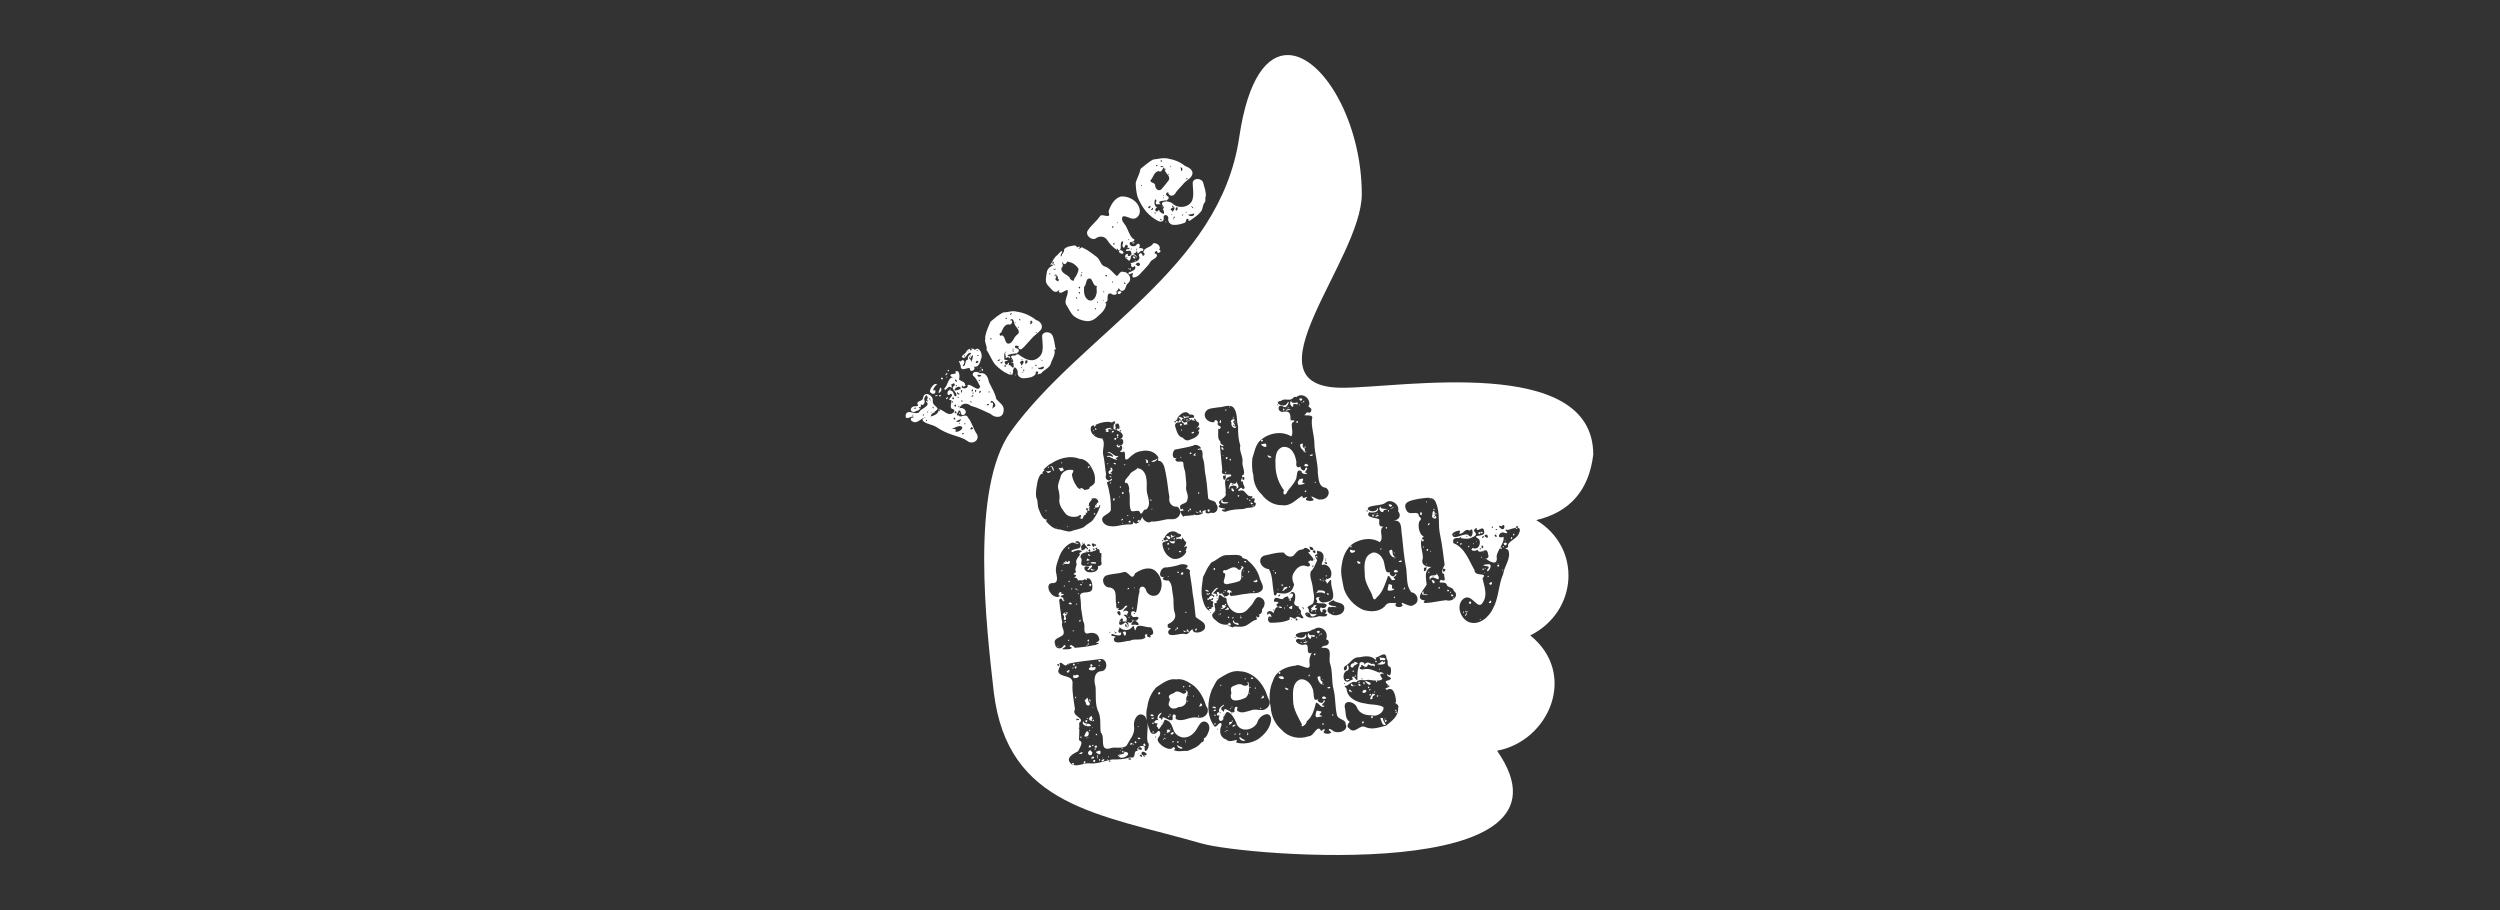 <?xml version="1.0" encoding="UTF-8"?>
<svg version="1.1" viewBox="0 0 250 91" xml:space="preserve" xmlns="http://www.w3.org/2000/svg" xmlns:cc="http://creativecommons.org/ns#" xmlns:dc="http://purl.org/dc/elements/1.1/" xmlns:rdf="http://www.w3.org/1999/02/22-rdf-syntax-ns#">
<rect x="0" y="0" width="250" height="91" fill="#333333" stroke="none"/>
<path d="m128.83 5.504c-2.086-0.048-4.029 2.259-4.906 8.211-1.915 13.191-15.703 19.573-22.852 29.445-4.085 5.745-2.425 19.575-1.701 26 1.362 11.532 10.596 12.255 20.809 15.191 4.468 1.277 38.806 4.084 29.529-9.277 5.234-0.979 8.086-7.702 3.32-11.531 4.766-2.383 5.191-8.765 0.596-11.531 3.404-0.808 5.276-3.021 5.701-6.553 0-10.042-19.318-6.682-25.062-6.682-10.17 0 1.914-12.766 1.914-19.361 0-7.207-3.872-13.831-7.348-13.912zm1.258 34.018c0.474-0.017 0.925 0.446 0.838 0.959-0.296 0.295 0.4 0.207 0.166 0.676-0.195 0.316-0.36-0.136-0.512 0.229-0.585 0.353 0.908-0.123 0.613 0.523-0.088 0.849 0.261 1.652 0.246 2.494 0.036 0.972 0.361 1.913 0.342 2.885 0.078 0.563 0.065 1.435 0.818 1.492 0.582 0.404 0.15 1.224-0.559 1.168-0.278 0.12-1.28-0.68-0.758-0.08 0.443 0.323-1.181 0.333-0.539-0.158-0.21-0.082-0.424 0.32-0.531-0.121-0.583 0.328-1.145 1.064-1.984 0.93-0.828 0.025-1.581-0.428-2.061-1.08-0.526-0.479-0.817-1.172-0.83-1.879-0.149-0.57-0.155-1.158-0.104-1.736 0.209-0.577 0.283-1.242 0.719-1.705 0.799-0.805 2.19-1.097 3.18-0.477 0.251-0.362-0.059-0.995 0.082-1.357 0.463-0.282 0.155-0.251-0.158-0.258-0.01-0.538 0.006-0.976-0.695-0.854-0.694 0.143-0.649-0.959-0.002-0.484 0.476 0.186 0.688-0.938 0.322-0.32-0.27 0.503-1.462-0.172-0.586-0.281 0.45-0.356 0.88 0.161 1.307-0.389l0.104-0.021 0.119 0.037v0.002c0.144-0.128 0.305-0.188 0.463-0.193zm-0.018 0.311c-0.127 3.8e-5 -0.247 0.089 0.023 0.266 0.239-0.177 0.104-0.266-0.023-0.266zm-0.912 0.223c-0.439 0.266 0.268 1.013 0.164 0.359 0.223-0.097 0.605 0.209 0.406-0.184-0.277 0.118-0.728 0.048-0.57-0.176zm1.264 0.029c-0.015-0.013-0.05-0.003-0.115 0.055 0.031 0.225 0.162-0.017 0.115-0.055zm-0.244 0.141c-0.104 0.197 0.201-0.045 0 0zm-0.229 0.209c-0.01-0.011-0.03-0.003-0.068 0.047 0.028 0.2 0.099-0.013 0.068-0.047zm-2.154 0.004c0.138 0.228-0.254-0.008 0 0zm-4.857 0.145c0.122 0.009 0.242 0.041 0.352 0.111 0.516 0.515 0.324 1.309 0.518 1.951-0.011 0.653 0.025 1.286 0.223 1.918-0.145 0.573 0.311 1.085 0.215 1.674-0.064 0.376 0.438 1.246-0.051 1.299 0.156 0.285-0.407 0.753 0.188 0.592-0.341 0.133 0.438 0.772-0.143 0.771-0.043-0.403-0.779 0.37-0.203 0.156 0.544-0.159 0.567 0.685 1.152 0.557 0.29 0.147-0.466 0.289 0.082 0.223 0.496-0.095-0.127 0.44 0.316 0.457 0.006 0.686-0.765 0.343-1.205 0.605-0.628 0.036-1.112 0.028-1.695 0.23-0.285 0.169-0.818-0.221-0.273-0.172 0.465-0.184-0.994-0.066-0.398-0.498-0.495-0.462 0.79-0.625 0.535-1.174 0.133-0.531-0.369-1.352 0.367-1.609 0.368-0.036 0.184-0.33-0.035-0.215-0.077-0.072-0.884 0.131-0.656-0.461-0.068-0.816-0.166-1.628-0.238-2.443 0.076-0.171 0.204 0.258 0.389-0.039-0.322-0.036-0.395-0.333-0.332-0.369-0.366-0.262-0.176-0.905-0.23-1.287-0.024-0.159 0.035 0.21 0.217-0.033 0.2-0.311-0.403-0.132-0.244-0.578-0.035-0.319-0.415-0.298-0.35-0.033-0.505 0.08-1.108-0.354-0.938-0.904 0.191-0.567 0.838-0.464 1.297-0.576 0.368 0.003 0.776-0.179 1.143-0.152zm-0.023 0.08c-0.017 0.007-0.025 0.027-0.012 0.072 0.184 0.016 0.062-0.093 0.012-0.072zm5.939 0.062c-0.006-0.02-0.029-0.024-0.08 0.01-0.036 0.25 0.098 0.049 0.08-0.01zm-0.24 0.021c0.002-0.014-0.009-0.011-0.051 0.031-0.098 0.208 0.044 0.01 0.051-0.031zm-0.234 0.117c-0.062-0.019-0.132 0.033-0.029 0.213 0.144-0.103 0.091-0.194 0.029-0.213zm0.684 0.049c-0.022-0.01-0.097-0.012-0.248 0.002-0.095 0.025-0.219 0.051-0.252 0.162 0.17-0.024 0.567-0.134 0.5-0.164zm-6.443 0.023c-0.017-0.014-0.049-0.004-0.1 0.055 0.076 0.237 0.152-0.013 0.1-0.055zm-4.111 0.287c0.162-0.017 0.32 0.044 0.445 0.229 0.236-0.001 0.534-0.006 0.434 0.326-0.183-0.03-0.331 0.035-0.516 0.029-0.03 0.074 0.248 0.068 0.021 0.219-0.179 0.189-0.574 0.378-0.615 0.045-0.337 0.152 0.133 0.175 0.104 0.328-0.078 0.167 0.354 0.018 0.4 0.018-0.332-0.18 0.376-0.513 0.455-0.494-0.17 0.191 0.107 0.024 0.18 0.172 0.162 0.003-0.186-0.278 0.094-0.223 0.129 0.193 0.085 0.264 0.312 0.348 0.283 0.266-0.181 0.548-0.193 0.656 0.159-0.197 0.402-0.236 0.293 0.078-0.106 0.098-0.229 0.259 0.008 0.178-0.036 0.553-0.662 0.756-1.105 0.898-0.256 0.067-0.511-0.194-0.557-0.266-0.522-0.098-0.613-0.744-0.762-1.158-0.054-0.382 0.414-0.432 0.582-0.312-0.304-0.125 0.245-0.105-0.07-0.26-0.281-0.085 0.043 0.212-0.236 0.113-0.187-0.042-0.362-0.229-0.068-0.158 0.044-0.085-0.01-0.212 0.082-0.275 0.162-0.223 0.443-0.462 0.713-0.49zm-0.146 0.332c-0.007 0.015-0.011 0.052-0.012 0.117 0.064 0.101 0.134 0.518 0.143 0.275-0.266-0.175 0.312-0.204 0.379-0.213 0.197-0.138-0.345-0.086-0.375-0.035-0.068-0.053-0.114-0.19-0.135-0.145zm5.004 0.125c-0.006-0.018-0.029-0.004-0.08 0.076-0.031 0.315 0.099-0.023 0.08-0.076zm-5.527 0.033c0.112 0.078 0.412 0.591 0.369 0.271-0.193-0.174 0.381 0.022 0.055-0.16-0.12-0.082-0.276-0.169-0.424-0.111zm5.531 0.207c-0.164-0.008-0.409 0.204-0.211 0.348-0.134 0.268 0.25 0.73 0.486 0.428-0.006-0.129-0.308 0.092-0.152-0.229-0.075-0.155-0.334-0.295-0.006-0.455-0.017-0.062-0.063-0.089-0.117-0.092zm-4.695 0.002c-0.03 0.015-0.06 0.054-0.07 0.133 0.274-0.001 0.162-0.178 0.07-0.133zm3.334 0.09c-0.202 0.462 0.216 0.345 0.07 0.002l-0.07-0.002zm-4.51 0.086c0.406 0.133-0.329 0.235 0 0zm12.242 0.016c-0.028-2.7e-4 -0.065 0.006-0.115 0.025 4.7e-4 0.367 0.308-0.024 0.115-0.025zm-18.373 0.029c0.153-0.042 0.219 0.12 0.014 0.309-0.071 0.196 0.003 0.337-0.035 0.451 0.398 0.102 1.201 0.426 0.84 0.908-0.262 0.153-0.19 0.145 0.014 0.078 0.263 0.249 0.088 0.692-0.201 0.629-0.106 0.163-0.395 0.033-0.117-0.037-0.542-0.096 0.072 0.601 0.137 0.064 0.34-0.078 0.122 0.601 0.107 0.527-0.429 0.022 0.312 0.298 0.225 0.027 0.35 0.194-0.105 1.142 0.479 0.77 0.356-0.366 0.765-0.701 1.297-0.752 0.579-0.146 1.27-0.005 1.629 0.504 0.213 0.195-0.134 0.528 0.242 0.475 0.474 0.266 0.483 0.887 0.598 1.359 0.156 0.747 0.2 1.511 0.344 2.26-0.121 0.507 0.229 1.024 0.764 0.949 0.427 0.214 0.41 0.847 0.031 1.098-0.343 0.285-0.799 0.076-1.193 0.199-0.462 0.083-0.924 0.234-1.398 0.184-0.464 0.33-0.954-0.318-0.926-0.492-0.091 0.447-0.62 1.023-0.906 0.492 0.027 0.11 0.01 0.304-0.211 0.293-0.473-0.007-0.934 0.06-1.397 0.162-0.503 0.077-1.172 0.068-1.443-0.447-0.285-0.635 0.686-0.662 0.818-1.145 0.035-0.933-0.112-1.873-0.391-2.766 0.111-0.125 0.748-0.186 0.422-0.385-0.165 0.465-0.721 5.81e-4 -0.5-0.346-0.111-0.713-0.143-1.444-0.314-2.144-0.045-0.505 0.255-1.072-0.086-1.525-0.539 0.03-1.176-0.41-1.143-0.99 0.011-0.39 0.487-0.387 0.334-0.154 0.061-0.037 0.268-0.129 0.143-0.217 0.517-0.231 1.177-0.392 1.65-0.223 0.063-0.066 0.125-0.101 0.176-0.115zm12.178 0.033c-0.011-0.013-0.038-0.017-0.09 0.006 0.01 0.171 0.122 0.034 0.09-0.006zm-11.936 0.162c0.022-0.003 0.043 0.026 0.059 0.1 0.252-0.423 0.441 0.783 0.084 0.373 0.018 0.309-0.369 0.097-0.168-0.084-0.108-0.102-0.041-0.381 0.025-0.389zm6.519 0.039c-0.028-0.004-0.068 5.41e-4 -0.121 0.018-0.034 0.449 0.316 0.008 0.121-0.018zm5.156 0.104c0.248-0.03 0.08 0.256 0 0zm-12.213 0.209c-0.019-0.007-0.047-0.007-0.084 0.004 0.118 0.091 0.141 0.018 0.084-0.004zm-0.092 0.117c-0.17-0.02-0.435 0.042-0.375 0.141-0.397-0.012 0.272 0.101-0.072 0.158 0.218 0.193 0.464 0.08 0.252-0.111 0.18-0.257 0.77 0.208 0.318-0.139-0.019-0.027-0.066-0.042-0.123-0.049zm-1.439 0.008c-0.026 0.004-0.045 0.039-0.043 0.133 0.253 0.135 0.121-0.144 0.043-0.133zm8.648 0.123c-0.012-0.011-0.04-0.001-0.096 0.053 0.016 0.204 0.132-0.019 0.096-0.053zm-8.779 0.055c-0.01-0.012-0.034-0.004-0.082 0.041 0.01 0.197 0.112-0.005 0.082-0.041zm2.65 0.004c0.061 0.027 0.021 0.297-0.094 0.08 0.044-0.072 0.074-0.089 0.094-0.08zm-0.818 0.08c-0.285 0.417 0.459-0.013 0 0zm11.586 0.074c-0.023 0.006-0.055 0.023-0.096 0.053 0.016 0.366 0.257-0.094 0.096-0.053zm-3.5 0.01c-0.555 0.227 0.323 0.247 0 0zm-9.896 0.242c-0.049-0.009-0.103 0.002-0.018 0.057 0.109-0.019 0.066-0.048 0.018-0.057zm2.352 0.033c-0.028-0.002-0.065 0.006-0.115 0.023 0.01 0.392 0.309-0.012 0.115-0.023zm-0.072 0.236c-0.078 0.302 0.306-0.073 0 0zm-0.17 0.115c-0.032 0.006-0.075 0.023-0.129 0.055 0.081 0.396 0.352-0.094 0.129-0.055zm14.67 0.191c-0.029 0.001-0.067 0.011-0.117 0.033 0.052 0.364 0.32-0.043 0.117-0.033zm3.018 0.25c-0.01-0.019-0.042-0.014-0.113 0.039-0.031 0.278 0.144 0.018 0.113-0.039zm1.014 0.131c-0.038 6.86e-4 -0.109 0.024-0.234 0.078-0.026 0.429 0.317 0.545 0.381 0.734-0.012 0.286 0.275-0.342-0.064-0.412-0.142-0.2 0.033-0.402-0.082-0.4zm-3.662 0.021c0.227-0.059-0.454 0.021-0.486 0.057 0.228 0.303 0.724 0.403 0.486-0.057zm-7.014 0.109c0.281 0.018 0.627 0.273 0.471 0.396-0.175-0.133-0.445 0.231-0.123 0.07 0.545-0.05 0.215 0.677 0.408 0.977 0.136 0.429 0.116 0.88 0.182 1.318 0.16 0.826 0.235 1.662 0.299 2.5 0.015 0.395 0.76 0.191 0.816 0.67 0.349 0.375 0.004 1.033-0.518 0.844-0.229 0.147-0.763 0.093-0.479-0.232-0.214 0.007-0.475 0.026-0.342 0.275-0.195 0.184-0.625 0.26-0.852 0.162-0.142-0.161 0.036 0.194-0.186 0.045-0.248 0.071-0.716 0.061-0.807 0.08-0.095 0.282-0.391-0.345-0.424-0.459 0.182-0.091 0.635-0.123 0.279-0.156-0.034-0.332-0.18 0.196-0.273-0.156-0.157-0.57 0.69-0.334 0.711-0.852 0.198-0.484-0.238-0.888-0.105-1.373 0.015-0.403-0.066-0.804-0.086-1.207-0.014-0.333-0.201-0.623-0.193-0.957-0.003-0.548-0.583-0.06-0.775-0.391-0.204-0.231 0.439-0.324-0.006-0.24-0.454 0.083-0.318-0.843 0.002-0.857 0.588-0.125 1.185-0.208 1.762-0.383 0.058-0.06 0.145-0.08 0.238-0.074zm10.91 0.16c-0.179 0.281 0.318 7.09e-4 0 0zm-2.182 0.045-0.117 0.039c-0.749 0.338-0.634 1.301-0.627 1.978 0.041 0.842 0.344 1.663 0.854 2.332-0.133 0.139-0.07 0.604 0.221 0.32 0.209-0.5 0.708-0.81 0.994-1.494 0.116-0.432 0.017-1.037 0.529-0.746 0.014 0.486 1.01 0.197 0.311 0.131 0.089-0.098 0.495-0.593 0.082-0.465-0.039 0.527-0.561 0.13-0.496-0.152-0.262 0.223-0.504 0.042-0.404-0.412-0.107-0.732-0.457-1.613-1.346-1.531zm-6.09 0.039c-0.032 6.87e-4 -0.068 0.014-0.111 0.043 0.285 0.529 0.334-0.048 0.111-0.043zm-9.896 0.018c0.028 0.009 0.01 0.194-0.045 0.068 0.02-0.055 0.035-0.071 0.045-0.068zm18.307 0.391c-0.012-0.013-0.04-0.013-0.096 0.018 0.011 0.183 0.13 0.022 0.096-0.018zm-19.787 0.07c-0.046 0.009-0.093 0.033-0.139 0.076 0.288-0.158 1 0.61 0.383 0.324-0.27-0.135-0.653 0.155-0.141 0.061 0.161 0.114 0.823 0.42 0.789 0.252-0.417-0.129 0.142-0.14 0.094-0.357-0.323 0.218-0.663-0.422-0.986-0.355zm8.227 0.025c-0.035 0.006-0.075 0.042-0.109 0.135 0.277 0.114 0.215-0.151 0.109-0.135zm0.506 0.102c-0.058 0.004-0.164 0.051-0.205 0.133l-0.027 0.07c0.137 0.035 0.37 0.078 0.158-0.09 0.144-0.082 0.133-0.118 0.074-0.113zm11.641 0.098c-0.053-0.001-0.137 0.026-0.256 0.105 0.299 0.155 0.416-0.102 0.256-0.105zm-8.906 0.051c-0.011-0.003-0.022 0.01-0.031 0.055 0.087 0.107 0.063-0.047 0.031-0.055zm4.479 0.012c-0.1 0.427 0.781 0.266 0.107 0.074l-0.107-0.074zm-8.68 0.172c-0.214 0.228 0.15 0.083 0 0zm4.588 0.035c-0.029 0.004-0.067 0.019-0.119 0.049 0.033 0.419 0.324-0.079 0.119-0.049zm-15.406 0.018c0.235 0.018 0.467 0.07 0.691 0.16 0.536 0.001 0.941 0.432 1.174 0.875 0.247 0.383 0.398 0.837 0.344 1.295 0.048 0.349-0.318 0.529-0.52 0.652-0.016 0.305-0.332 0.22-0.535 0.301-0.039-0.141-0.42-0.298-0.408-0.127 0.185 0.187-0.331-0.109-0.355-0.252-0.249-0.347-0.437-0.758-0.482-1.184 0.082-0.173 0.311-0.498-0.066-0.457-0.508-0.084-1.044 0.298-1.098 0.818-0.145 0.376-0.313 0.773-0.174 1.18 0.085 0.349 0.143 0.709 0.074 1.065 0.005 0.535 0.357 0.98 0.68 1.373 0.312 0.281 0.772 0.303 1.164 0.219 0.103-0.12 0.458-0.271 0.299 0.031 0.257 0.142-0.357 0.02-0.039 0.154 0.288 0.211 0.309-0.195 0.361-0.307 0.108-0.009 0.329-0.002 0.119-0.096 0.236-0.03-0.119-0.258 0.156-0.139 0.16 0.012-0.064-0.419 0.172-0.23 0.159 0.211 0.069-0.35 0.09-0.35 0.228-0.109-0.376-0.156-0.02-0.164-0.024-0.202-0.031-0.274 0.141-0.365-0.186 0.005 0.382-0.274 0.033-0.361 0.22 0.088 0.473-0.113 0.645 0.145 0.147 0.093 0.152 0.445-0.086 0.297 0.195 0.186-0.143 0.195-0.088 0.17 0.16 0.092 0.121 0.274 0.012 0.09-0.198 0.004 0.109 0.219-0.131 0.287-0.121 0.189 0.071 0.041 0.119-0.051 0.192-0.013 0.385 0.016 0.373-0.23 0.256-0.068-0.068 0.396-0.082 0.535-0.137 0.343-0.354 0.641-0.553 0.947-0.261 0.289-0.644 0.428-0.91 0.711-0.417 0.212-0.903 0.252-1.336 0.426-0.436 0.055-0.818-0.205-1.25-0.211-0.497-0.072-0.88-0.443-1.188-0.812 0.04-0.129 0.209-0.229-0.027-0.154-0.411-0.173-0.552-0.678-0.707-1.057-0.171-0.397-0.035-0.787-0.242-1.141-0.106-0.551 0.038-1.101 0.129-1.643 0.087-0.262 0.155-0.601 0.398-0.742 0.136-0.019 0.263-0.107 0.045-0.131 0.055-0.089 0.44-0.301 0.141-0.293 0.232-0.201 0.479-0.461 0.719-0.592 0.07-0.012 0.148-0.033 0.186-0.1 0.6-0.36 1.329-0.598 2.033-0.543zm8.463 0.135c-0.023-0.002-0.083 0.028-0.197 0.109-0.247 0.084-0.696 0.24-0.145 0.209 0.148-0.026 0.412-0.314 0.342-0.318zm7.346 0.033c-0.018-0.02-0.059-0.019-0.139 0.033 0.034 0.289 0.194 0.028 0.139-0.033zm-8.465 0.061c-0.046-0.001-0.095 0.015-0.143 0.059 0.329-0.075-0.065 0.43 0.322 0.266 0.061-0.149-0.043-0.32-0.18-0.324zm-8.43 0.283c-0.04-0.023-0.097-0.009-0.053 0.115 0.115-0.03 0.093-0.092 0.053-0.115zm5.299 0.055c-0.045-0.01-0.101 0.001-0.16 0.061 0.325 0.206 0.295-0.029 0.16-0.061zm-0.672 0.014c-0.008-0.014-0.032-0.008-0.084 0.047-0.018 0.237 0.108-0.004 0.084-0.047zm19.797 0.072-0.137 0.061c-0.299 0.304 0.757 0.252 0.17-0.051l-0.033-0.01zm-18.137 0.061c-0.249 0.062-0.012 0.137 0.068 0.031l-0.006-0.012-0.062-0.02zm2.459 0.023c-0.019-0.013-0.057-0.011-0.119 0.02 0.069 0.176 0.176 0.018 0.119-0.02zm-9.768 0.162c-0.052-0.019-0.112-0.014-0.18 0.027 0.295-0.034 0.229 0.457 0.355 0.453 0.057-0.147-0.02-0.422-0.176-0.48zm3.783 0.01c-0.014-0.02-0.057-0.02-0.146 0.029l-0.029 0.031c-0.001 0.253 0.217-7.46e-4 0.176-0.061zm-4.068 0.047c-0.013-0.015-0.045-0.016-0.107 0.014 0.012 0.202 0.146 0.033 0.107-0.014zm8.914 0.055c-0.179 0.35-0.697 0.363-0.859 0.768-0.146 0.202-0.689 0.634-0.338 0.836 0.091-0.303 0.431 0.523 0.279 0.713 0.22 0.658-0.051 1.383 0.223 2.029 0.272 0.188 0.848-0.261 0.918 0.26 0.304 0.118 0.235-0.469 0.584-0.387 0.488-0.377 0.246-1.046 0.129-1.541-0.144-0.475-0.006-0.964-0.09-1.447-0.027-0.47-0.257-0.996-0.754-1.123-0.074 0.071-0.123-0.062-0.092-0.107zm-7.512 0.014c-0.169 0.031-0.325 0.092-0.488 0.029 0.209 0.062 0.195 0.552 0.461 0.283 0.293 0.004-0.047-0.196 0.027-0.312zm4.828 0.023c-0.046-0.009-0.103 0.005-0.168 0.049 0.505 0.097-0.351 0.224-0.025 0.549 0.069 0.118 0.084 0.031 0.123-0.064 4.1e-4 -9.06e-4 -0.002-0.003-0.002-0.004h0.002c0.027-0.064 0.063-0.13 0.141-0.139 0.111-0.146 0.068-0.365-0.07-0.391zm-0.07 0.529c-4.6e-4 0.001 4.5e-4 0.003 0 0.004-0.024 0.053 0.144 0.256 0.115 0.025-0.071-0.043-0.104-0.045-0.115-0.029zm-5.957-0.203c-0.015-0.023-0.073-0.024-0.197 0.025-0.111-0.015-0.534 0.062-0.199 0.08 0.098 0.238 0.441-0.036 0.396-0.105zm17.529 0.066c-0.01-0.02-0.039-0.016-0.096 0.039-0.003 0.294 0.127 0.022 0.096-0.039zm-0.096 0.336c0.199-0.035-0.076 0.211 0 0zm-0.051 0.059c0.283 0.046-0.05 0.776-0.162 0.213l-0.002-0.094 0.002-0.092c0.068-0.027 0.122-0.034 0.162-0.027zm-11.496 0.039c-0.028-8.67e-4 -0.038 0.017 0 0.066l0.053 0.045 0.004 0.004c0.285 0.053 0.027-0.113-0.057-0.115zm13.393 0.105c0.238 0.063-0.151 0.65-0.145 0.01 0.062-0.017 0.111-0.019 0.145-0.01zm5.559 0.096c0.136 0.246-0.261 0.239-0.127 0.59-0.102 0.24 1.205-0.094 0.42-0.113 0.048-0.253 0.263-0.547-0.193-0.363l-0.061-0.029-0.039-0.084zm-7.148 0.17c-0.163 0.311 0.31-0.061 0 0zm0.807 0.043c0.224 0.415-0.307 0.457-0.494 0.236-0.124 0.115-0.329 0.703-0.146 0.627-0.137-0.431 1.055-0.398 0.641-0.006 0.578-0.109 0.024-0.569 0-0.857zm7.916 0.17c-0.143 0.292 0.233-0.031 0 0zm-20.424 0.041c-0.012-0.016-0.037-0.009-0.086 0.045 0.031 0.245 0.123 0.002 0.086-0.045zm12.168 0.215c0.446 0.179-0.376 0.014 0 0zm-11.164 0.209c-0.017-0.013-0.051-0.007-0.111 0.045 0.054 0.223 0.162-0.005 0.111-0.045zm11.121 0.189-0.084 0.027c0.042 0.415 0.498 0.348 0.16-0.014l-0.076-0.014zm7.43 0.229c-0.015-0.024-0.059-0.028-0.152 0.012-0.024 0.3 0.197 0.06 0.152-0.012zm-18.328 0.154c-0.029-5.42e-4 -0.068 0.008-0.121 0.027 0.017 0.382 0.327-0.024 0.121-0.027zm7.494 0.027c-0.052 0.336 0.33-0.06 0 0zm4.117 0.281c-0.02-0.021-0.068-0.024-0.158 0.016 0.033 0.278 0.219 0.049 0.158-0.016zm-11.982 0.113c-0.012-0.003-0.029 0.013-0.049 0.072 0.082 0.14 0.086-0.062 0.049-0.072zm30.934 0.139c0.336 0.013 0.625 0.137 0.746 0.555 0.428 1.013 0.151 2.146 0.404 3.197 0.21 0.979 0.305 1.974 0.445 2.961-0.178 0.286-0.429 0.909-0.051 0.889-0.039 0.363 0.325 0.868-0.334 0.59-0.451 0.578 0.533 0.001 0.619 0.576 0.269 0.282 0.591 0.15 0.689 0.545 0.567 0.424-0.084 1.153-0.775 0.926-0.649 0.069-1.293 0.226-1.949 0.279-0.392 0.024-0.316-0.136-0.164-0.256-1.155-0.088-0.028-1.142 0.166-1.588-0.069-0.661-0.293-1.428 0.482-1.76-0.553 0.012-1.104-0.209-0.865-0.867 0.036-0.562-0.319-1.354-0.131-1.861-0.003-0.015-0.009-0.022-0.012-0.039 0.012-0.002 0.017-4.34e-4 0.027-0.002 0.045-0.102 0.107-0.195 0.211-0.266-0.566-0.248-0.644-1.455-0.348-1.623 0.23-0.326-0.195-0.238-0.186-0.652-0.374-0.273-0.992 0.234-1.24-0.445-0.404-0.834 0.717-0.921 1.238-1.053 0.307-0.021 0.69-0.119 1.025-0.105zm-0.701 4.144c-0.006 0.013-0.011 0.027-0.016 0.041 0.103 0.443 0.44-0.102 0.016-0.041zm-17.486-4.104c-0.021 0.006-0.024 0.035 0.014 0.105 0.267 0.072 0.048-0.122-0.014-0.105zm-13.244 0.004c-0.025-0.019-0.073 0.001-0.146 0.102 0.11 0.36 0.222-0.045 0.146-0.102zm31.561 0.033c-0.015 0.007-0.023 0.026-0.006 0.068 0.175 0.011 0.051-0.088 0.006-0.068zm-27.969 0.074c-0.022 0.007-0.028 0.042 0.006 0.123 0.269 0.075 0.059-0.145-0.006-0.123zm9.977 0.031c-0.02-0.006-0.052 0.017-0.098 0.092 0.106 0.194 0.157-0.073 0.098-0.092zm-2.82 0.006c-0.326 0.521 0.543 0.405 0.672 0.301-0.244-0.138-0.679 0.106-0.604-0.301h-0.068zm16.785 0.148c0.482-0.005 0.993 0.497 0.836 1.006 0.338 0.397 0.15 0.858-0.42 0.938 0.899-0.064 0.674 0.88 0.809 1.49 0.12 1.125 0.204 2.255 0.436 3.365 0.095 0.778-0.03 1.667 0.506 2.316 0.63 0.067 0.895 1.017 0.223 1.26-0.379 0.415-1.56-0.689-1.09 0.068-0.225 0.297-1.022 0.134-0.623-0.264-0.411 0.068-0.86-0.178-1.188 0.361-0.563 0.552-1.429 0.552-2.137 0.33-0.891-0.381-1.624-1.176-1.93-2.094-0.149-0.794-0.392-1.608-0.217-2.416 0.121-0.966 0.601-1.998 1.58-2.342 0.696-0.302 1.551-0.338 2.209 0.078 0.499-0.385-0.183-1.196 0.371-1.547-0.59 0.019-0.364-0.406-0.424-0.742-0.32-0.159-1.434-0.14-0.998-0.701 0.316 0.093 1.05 0.04 0.854-0.457-0.131 0.765-1.663 0.131-0.65-0.135 0.465-0.127 0.978-0.077 1.408-0.324 0.128-0.132 0.285-0.19 0.445-0.191zm3.703 0.004c-0.014-0.011-0.036 0.001-0.064 0.061 0.082 0.208 0.106-0.029 0.064-0.061zm-17.521 0.141c-0.036-0.008-0.07-0.007-0.088 0.01-0.023 0.023-0.016 0.073 0.057 0.166 0.265-0.039 0.14-0.151 0.031-0.176zm13.768 0.174c-0.09 0.014-0.115 0.087 0.115 0.256 0.365-0.141 0.034-0.28-0.115-0.256zm-13.611 0.082c-0.019-0.003-0.041 0.019-0.061 0.09 0.15 0.154 0.118-0.081 0.061-0.09zm12.791 0.133c-0.479 0.192 0.219 0.891 0.273 0.369 1.052-0.255-0.564 0.036-0.273-0.369zm1.24 0.033c-0.01-0.015-0.036-0.006-0.092 0.051-0.008 0.247 0.12-0.006 0.092-0.051zm-30.688 0.137c0.555 5.32e-4 -0.269 0.414 0 0zm30.469 0c-0.23 0.17 0.209 0.046 0 0zm-23.914 0.043c-0.301 0.155 0.195 0.049 0 0zm3.744 0c-0.013 0.401 0.351-0.04 0 0zm24.459 0.002c-0.019-0.011-0.046 0.007-0.078 0.082 0.126 0.236 0.136-0.05 0.078-0.082zm-22.527 0.076c-0.036 0.003-0.083 0.018-0.145 0.049 0.082 0.48 0.398-0.07 0.145-0.049zm17.996 0.068c-0.018-0.013-0.05 0.001-0.1 0.066 0.083 0.241 0.154-0.028 0.1-0.066zm-19.951 0.014c-0.007-0.022-0.037-0.026-0.105 0.01-0.06 0.277 0.125 0.057 0.105-0.01zm-14.383 0.004c-0.014 0.006-0.013 0.031 0.023 0.09 0.195 0.047 0.017-0.109-0.023-0.09zm32.193 0.006c0.118 0.318-0.289-0.031 0 0zm-16.688 0.01c-0.022-0.014-0.048-0.016-0.07 0.002-0.03 0.024-0.053 0.085-0.051 0.201 0.219-0.017 0.188-0.162 0.121-0.203zm23.328 0.068c-0.074-0.023-0.156 0.08-0.131 0.348-0.276 0.494 0.793 0.551 0.209 0.051 0.062-0.23-0.004-0.376-0.078-0.398zm-23.832 0.049c0.087 0.155 0.507 0.233 0.166 0.049l-0.08-0.035-0.086-0.014zm22.553 0c-0.324 0.456 0.319 0.481 0 0zm-21.955 0.059c-0.012-0.012-0.038-0.008-0.088 0.027 0.024 0.175 0.123 0.007 0.088-0.027zm17.615 0.096c-0.006-0.02-0.03-0.023-0.086 0.016-0.039 0.258 0.105 0.043 0.086-0.016zm-28.383 0.016c-0.004 0.332 0.333-0.071 0 0zm28.137 0c-0.007-0.011-0.023-0.003-0.053 0.043 0.014 0.19 0.074-0.01 0.053-0.043zm6.031 0c-0.12 0.274 0.302-0.042 0 0zm-6.232 0.121c-0.077-0.018-0.161 0.039-0.021 0.221 0.169-0.112 0.099-0.203 0.021-0.221zm0.52 0.047c-0.04-0.004-0.114 0.013-0.232 0.066l-0.096 0.107c0.259 0.037 0.448-0.162 0.328-0.174zm-25.051 0.002c-0.271 0.236 0.225 0.041 0 0zm30.594 0.129c0.28-0.02-0.076 0.219 0 0zm-30.016 0.076c-0.008-0.012-0.029-0.004-0.068 0.051 0.01 0.214 0.094-0.014 0.068-0.051zm-1.174 0.178c-0.217 0.39 0.344-0.022 0 0zm1.682 0.102c-0.045 0.017-0.1 0.074-0.15 0.197 0.343 0.059 0.286-0.248 0.15-0.197zm-0.873 0.07c-0.441 0.241 0.286 0.3 0 0zm-0.707 0.236c8.5e-4 -0.016-0.016-0.017-0.061 0.018-0.089 0.218 0.058 0.031 0.061-0.018zm30.648 0.039c-0.024-0.002-0.061 0.004-0.113 0.021-0.162 0.398 0.282-0.007 0.113-0.021zm7.445 0.186c0.149 0.091 0.025 0.685-0.385 0.256-0.239-0.189 0.006-0.259 0.145-0.121 0.11-0.138 0.191-0.165 0.24-0.135zm-43.613 0.09c-0.004-0.014-0.023-0.019-0.072 0.002-0.053 0.177 0.083 0.041 0.072-0.002zm44.992 0.025c0.095 0.013 0.065 0.088 0.018 0.154 0.2 0.033 0.297 0.178 0.109 0.566-0.196 0.579-1.288 0.832-1.062 1.34-0.364 0.284-0.465 0.082-0.025 0.27 0.383 0.799-0.368 1.631-0.482 2.434-0.483 1.101-0.434 2.353-1.002 3.424-0.404 0.889-1.406 1.775-2.438 1.391-0.836-0.348-1.319-1.694-0.537-2.33 0.843-0.648 1.429 1.257 1.93 0.375 0.55-0.764 0.104-1.751-0.021-2.42 0.594-0.678-0.789-0.082-0.805-0.826-0.569-0.985-0.956-2.244-2.111-2.699-0.116-0.501 0.212-0.537 0.633-0.498-0.021-0.072 0.037-0.178 0.176-0.012-0.026 0.023-0.036 0.013-0.057 0.023 0.38 0.042 0.804 0.114 1.047-0.051 0.469-0.179 0.619-0.331 0.271-0.662-0.014-0.151 0.111-0.306 0.271-0.289-0.049 0.594 0.667-0.457 0.734 0.328 0.212 0.611-1.269 0.272-0.666 0.672 0.433 0.148 0.266 1.122-0.309 1.022-0.027 0.052-0.065 0.087-0.057-0.018-0.04-0.011-0.077-0.011-0.121-0.033-0.36 0.325 0.328 0.368 0.48 0.174 0.284 0.653 0.942-0.503 1.074 0.469 0.292 0.686-1.171 0.412-0.172 0.473 0.516 0.389 1.175 0.649 1.02-0.299 0.112-0.647 0.847-1.401 0.686-1.926-0.804 0.304-0.41-0.683 0.168-0.377 0.647 0.107-0.43-0.479 0.297-0.309 0.205-0.078 0.511-0.177 0.764-0.205-0.001-0.037-5.7e-4 -0.077 0.016-0.141 0.077-0.019 0.134-0.025 0.172-0.02zm-0.188 0.16c0.005 0.164 0.134 0.092 0.205-0.006-0.059-0.01-0.131-0.002-0.205 0.006zm-2.299-0.146c0.06 0.018-0.018 0.28-0.111 0.09 0.055-0.074 0.091-0.096 0.111-0.09zm-10.559 0.088c-0.015-0.023-0.059-0.03-0.148 0.002-0.015 0.28 0.194 0.067 0.148-0.002zm-33.092 0.025c-0.009-0.001-0.021 0.015-0.033 0.062 0.068 0.096 0.061-0.059 0.033-0.062zm44.008 0.146c0.279 0.121-0.087 0.159-0.076 0.016l0.076-0.016zm-2.51 0.047c0.278-0.065 0.126 1.149-0.297 0.535-0.457-0.249-1.585 0.686-1.602-0.102 0.118-0.133 0.282-0.221 0.451-0.268 0.408-0.157 0.396 0.062 0.217 0.238 0.539 0.118 0.502-0.575 1.084-0.289 0.058-0.071 0.107-0.106 0.146-0.115zm-29.996 0.203c0.236-0.056 0.485 0.002 0.686 0.203 0.605 0.072 0.2 0.431-0.186 0.387 0.143 0.367-0.609 0.537-0.664 0.266-0.066 0.355 0.645 0.48 0.49 0.135 0.258-0.408 0.523-0.252 0.74-0.195-0.004-0.492 0.223 0.201 0.418 0.248 0.088 0.313-0.533 0.732 0.004 0.426 0.26 0.112-0.205 0.391 0.025 0.535-0.188 0.509-0.936 0.908-1.443 0.676-0.564-0.243-0.896-0.815-0.953-1.418-0.091-0.364 0.98-0.25 0.424-0.475-0.16 0.3-0.492-0.101-0.232-0.127 0.005-0.075 0.093-0.109 0.092-0.186 0.143-0.249 0.364-0.419 0.6-0.475zm30.949 0.021c-0.029 0.016-0.032 0.062 0.025 0.154 0.383 0.01 0.062-0.203-0.025-0.154zm-0.15 0.049c-0.032 0.009-0.074 0.028-0.123 0.062 0.189 0.345 0.35-0.124 0.123-0.062zm1.707 0.129c0.024 0.024-0.106 0.241-0.086 0.062 0.053-0.057 0.078-0.07 0.086-0.062zm1.772 0.014c-0.025-0.012-0.062 0.008-0.111 0.092 0.148 0.268 0.185-0.055 0.111-0.092zm-5.939 0.014c-0.006-0.011-0.02 0.006-0.045 0.078 0.012 0.238 0.063-0.045 0.045-0.078zm3.232 0.078c0.417 0.688-0.708 0.033 0 0zm-31.598 0.004c-0.014 0.004-0.022 0.027-0.02 0.08 0.065 0.227 0.167 0.531 0.131 0.182 0.302-0.135 0.54-0.205 0.086-0.123-0.057 0.001-0.156-0.152-0.197-0.139zm32.533 0.037c0.213 0.475-0.494-0.058 0 0zm-32.9 0.104c-0.052-0.004-0.098 0.003-0.121 0.025 0.131 0.25 0.299 0.438 0.404 0.199 0.098-0.102-0.126-0.213-0.283-0.225zm31.664 0.012c0.038 0.06-0.239 0.373-0.168 0.057 0.107-0.069 0.155-0.077 0.168-0.057zm-1.742 0.014c0.239-0.025-0.129 0.196 0 0zm4.535 0.074c-0.023-0.015-0.059 0.004-0.109 0.096 0.133 0.311 0.179-0.05 0.109-0.096zm-33.762 0.109c-0.028 0.006-0.061 0.037-0.092 0.113 0.213 0.081 0.176-0.131 0.092-0.113zm-1.156 0.199c0.237 0.157-0.306 0.126 0 0zm34.246 0.012c-0.01-0.004-0.021 0.014-0.033 0.072 0.072 0.14 0.063-0.061 0.033-0.072zm-2.865 0.094c-0.011-0.003-0.02 0.013-0.02 0.064 0.107 0.119 0.053-0.056 0.02-0.064zm-39.973 0.008c0.388-0.09 0.615 0.73 0.031 0.742-0.202 0.059-0.887 0.209-0.432 0.336 0.259-0.182 0.666-0.249 0.904-0.102 0.005 0.141-0.532 0.255-0.141 0.279-0.181 0.337-0.573 0.626-0.373 1.037-0.043 0.259-0.243 0.595-0.039 0.773-0.172 0.129-0.438 0.234-0.07 0.303 0.238 0.156-0.354 0.238 0 0.297 0.212-0.022 0.252 0.324 0.223 0.275 0.216-0.13 0.515 0.089 0.65-0.145 0.151 0.029 0.362 0.188 0.221-0.076 0.528-0.151 0.639 0.695 0.568 1.07-0.174 0.573-1.119 0.079-1.215 0.648 0.071 0.423 0.098 0.841 0.102 1.268 0.053 0.441 0.158 0.873 0.207 1.315 0.314 0.34-0.134 1.231 0.445 1.211 0.466-0.162 1.063-0.061 1.152 0.502 0.192 0.296-0.697 0.523-0.162 0.438 0.435-0.057-0.205 0.259-0.363 0.225-0.634 0.142-1.28 0.218-1.928 0.264-0.073-0.219-0.236-0.164-0.213-0.213-0.179-0.189-0.464 0.129-0.096 0.148 0.119 0.28-0.621 0.189-0.844 0.221-0.276-0.086 0.604-0.28 0.102-0.451-0.179 0.464-0.834 0.492-0.893-0.062-0.243-0.61 0.496-0.635 0.801-0.947 0.233-0.409-0.258-0.809-0.082-1.264-0.116-0.341-0.117-0.695-0.17-1.059-0.066-0.318-0.073-0.653-0.121-0.967-0.151-0.285 0.296-0.53 0.275-0.119 0.289-0.167 0.068-0.343-0.135-0.402-0.042-0.208 0.536-0.135 0.199-0.289-0.344 0.12 0.048-0.236-0.26-0.16-0.183 0.047-0.266 0.432 0.012 0.326-0.196 0.343-0.825 0.033-0.957-0.227-0.28-0.311-0.42-1.022 0.191-1.01 0.65 0.021 0.395-0.737 0.328-1.127-0.055-0.535 0.179-1.054 0.346-1.553 0.233-0.585 0.657-1.139 1.26-1.365 0.202-0.047 0.611 0.236 0.65 0.088-0.112-0.055-0.234-0.084-0.35-0.129 0.06-0.055 0.118-0.087 0.174-0.1zm38.039 0.057c-0.201 0.343 0.327-0.078 0 0zm4.832 0.084c-0.049 7.07e-4 -0.113 0.013-0.195 0.043 0.13 0.545 0.536-0.048 0.195-0.043zm-42.322 0.002c0.259-0.048-0.119 0.233 0 0zm8.625 0.014c-0.027-0.001-0.063 0.006-0.113 0.027-0.032 0.438 0.299-0.018 0.113-0.027zm29.252 0.016c-0.022 0.006-0.051 0.023-0.09 0.055 0.043 0.375 0.245-0.099 0.09-0.055zm-37.664 0.012c-0.002 0.242 0.65 0.701 0.238 0.611 0.063-0.262-0.426 0.002-0.066 0.027-0.184-0.15-0.498 0.347-0.479-0.111-0.091-0.252 0.127-0.402 0.307-0.527zm38.92 0.002c-0.01-0.011-0.032-0.004-0.068 0.041 0.033 0.187 0.099-0.008 0.068-0.041zm-38.104 0.033c0.033-0.003 0.079 0.005 0.141 0.031l0.064 0.062c0.25-0.053 0.173 0.282-0.025 0.107-0.011 0.427-0.411-0.18-0.18-0.201zm-0.445 0.078c0.174-0.032 0.444 0.208 0.068 0.174-0.059 0.006-0.134 0.014-0.184-0.031 0.01-0.091 0.057-0.132 0.115-0.143zm39.373 0.1c0.41 0.204-0.183 0.562 0 0zm-1.246 0.062c-0.009-0.019-0.043-0.02-0.115 0.023-0.039 0.261 0.144 0.034 0.115-0.023zm-11.771 0.01c-0.012-0.022-0.051-0.025-0.131 0.014-0.026 0.278 0.168 0.051 0.131-0.014zm15.143 0.008c-0.022 2.61e-4 -0.04 0.022-0.039 0.09 0.214 0.119 0.106-0.091 0.039-0.09zm-7.916 0.033c-0.015-0.011-0.039-0.002-0.08 0.057 0.066 0.212 0.124-0.023 0.08-0.057zm-11.359 0.041c0.36 0.034 0.468 0.519-0.023 0.275-0.026-0.097 0.003-0.256-0.145-0.26 0.061-0.017 0.117-0.02 0.168-0.016zm19.041 0.031c-0.029 0.008-0.054 0.053-0.061 0.156 0.264 0.107 0.147-0.181 0.061-0.156zm-43.209 0.027c-0.25 0.244 0.256 0.096 0 0zm2.129 0c0.086 0.13-0.111 0.041 0 0zm0.723 0c0.025 0.117-0.085 0.22 0.168 0.186 0.15 0.163-0.01 0.465 0.244 0.371 0.053 0.341-0.075 0.689 0.037 1.02 0.011 0.274-0.362 0.344-0.389 0.252 0.178 0.522-0.434 0.733-0.848 0.656-0.498 0.026-0.764-0.724-0.117-0.564 0.367 0.02-0.346 0.397 0.059 0.34 0.087-0.07 0.522-0.367 0.232-0.494-0.044 0.21-0.557 0.036-0.793 0.068-0.429-0.108 0.05-0.592-0.268-0.818-0.005-0.385 0.284-0.478 0.605-0.52-0.015-0.01-0.032-0.02-0.037-0.07 0.16-0.085 0.138 0.016 0.09 0.064 0.182-0.019 0.373-0.035 0.52-0.061 0.152-0.109 0.646-0.104 0.281-0.348 0.065-0.048 0.172 0.003 0.215-0.082zm20.875 0.057c0.296 0.049 0.669 0.483 0.227 0.4 0.097 0.295 0.874 0.807 0.348 0.914-0.097-0.193-0.235 0.052-0.395 0.098 0.296 0.105 0.341 0.571-0.115 0.422-0.483-0.227-0.99 0.14-1.215 0.559-0.32 0.384-0.228 0.855-0.027 1.266-0.097 0.321-0.23 0.726-0.625 0.82-0.342 0.175-0.883 0.038-1.107 0.006-0.018 0.351-0.33 0.378-0.305-0.006-0.174-0.781-0.078-1.638-0.486-2.356-0.483-0.017-1.01-0.502-0.848-1.01 0.168-0.434 0.695-0.374 1.062-0.502 0.417-0.097 0.845-0.179 1.275-0.145 0.198 0.33 0.68 0.572 1.006 0.268 0.212-0.253 0.402-0.559 0.777-0.564 0.064-0.015 0.13-0.032 0.191-0.057 0.048-0.103 0.138-0.129 0.236-0.113zm-21.184 0.027c0.044 0.048 0.092 0.302-0.129 0.115-0.087-0.06 0.071-0.069 0.098-0.07 0.004-0.053 0.017-0.061 0.031-0.045zm38.605 0.002c0.336 0.11-0.22 0.189 0 0zm-31.094 0.002c-0.014-0.015-0.045-0.009-0.098 0.041 0.037 0.235 0.139 0.004 0.098-0.041zm21.252 0.035c2.1e-4 -0.019-0.03-0.023-0.115 0.006-0.155 0.231 0.115 0.05 0.115-0.006zm4.588 0.035c-0.026 0.006-0.06 0.023-0.107 0.055 0.003 0.408 0.288-0.094 0.107-0.055zm-33.795 0.045c0.108 0.027 0.102 0.427-0.141 0.137 0.057-0.114 0.105-0.146 0.141-0.137zm30.135 0.039c-0.039 0.005-0.088 0.023-0.15 0.057-0.138 0.359 0.54 0.982 0.48 0.562-0.29-0.058-0.06-0.654-0.33-0.619zm-4.049 0.002c-0.023 0.006-0.044 0.023-0.059 0.055-0.001 0.579 0.966-0.047 0.285 0.008-0.064-0.013-0.158-0.082-0.227-0.062zm-3.332 0.041c0.011-0.008 0.026 0.017 0.041 0.098 0.39-0.058 0.678 0.323 0.582 0.688 0.056 0.257-0.441 0.84 0.031 0.646 0.597 0.017 0.932 0.787 0.686 1.289-0.16 0.193-0.813 0.153-0.396 0.49-0.018 0.498 0.45-0.65 0.457-0.068-0.06 0.572 0.342 1.129 0.15 1.693-0.181 0.309-0.6 0.355-0.92 0.393-0.386 0.045-0.748-0.564-0.188-0.562 0.256 0.037-0.528-0.061-0.566 0.164 0.049 0.19 0.21 0.228 0.049 0.398 0.301 0.188 0.791-0.047 1.025 0.25-0.04 0.295-0.391 0.406-0.566 0.227-0.245 0.11 0.022 0.639 0.146 0.48-0.141-0.426 0.546-0.338 0.354 0.035-0.264 0.184-0.032 0.068 0.137 0.191-0.152 0.431-0.721 0.05-1.045 0.254-0.353 0.062-0.816 0.185-1.096-0.113-0.312-0.366 0.353-0.462 0.441-0.096 0.087 0.4 0.714-0.01 0.586-0.096-0.379 0.122-0.825-0.009-0.744-0.463-0.472-0.291 0.455-0.361 0.465-0.707 0.169-0.533-0.062-1.081-0.094-1.617-0.073-0.479-0.339-0.974-0.17-1.459 0.304-0.266 0.422-0.65 0.592-1.018 0.173-0.17-0.471-0.517-0.029-0.678 0.185-0.099 0.286 0.055 0.088-0.045-0.055-0.028-0.048-0.352-0.016-0.375zm-0.258 0.014c0.205 0.187 0.037 0.42-0.146 0.174-0.117-0.116 0.041-0.186 0.146-0.174zm11.639 0.035c-0.01-0.011-0.03-0.002-0.064 0.049 0.033 0.195 0.094-0.016 0.064-0.049zm-25.043 0.006c-0.503 0.098 0.275 0.296 0 0zm30.297 0.086c-0.296 0.027 0.124 0.109 0 0zm-8.914 0.082c-0.01-0.01-0.031-0.002-0.064 0.045 0.04 0.184 0.096-0.014 0.064-0.045zm-2.004 0.008c-0.112-0.009-0.221 0.013-0.314 0.08-0.784 0.347-0.694 1.342-0.646 2.051-0.032 0.714 0.338 1.319 0.652 1.924 0.155 0.298 0.18 0.965 0.553 0.434 0.631-0.56 0.849-1.41 1.115-2.131 0.321-0.055 0.181 0.571 0.691 0.365 0.179-0.109-0.382-0.157 0.027-0.344 0.289-0.297 0.009-0.313-0.096-0.006-0.277 0.109-0.68-0.368-0.299-0.498-0.766 0.533-0.539-0.849-0.867-1.248-0.111-0.288-0.48-0.601-0.816-0.627zm-28.605 0.154c-0.034 0.002-0.045 0.039-0.006 0.139 0.395 0.16 0.107-0.145 0.006-0.139zm14.764 0.084c0.285 0.009 0.54 0.063 0.648 0.248-0.185 0.104 0.47 0.092 0.559 0.334 0.573 0.457 1.019 1.085 1.182 1.807 0.122 0.381 0.536 0.873 0.131 1.221-0.388 0.35-0.931 0.149-1.393 0.275-0.546 0.021-1.071 0.215-1.617 0.221-0.258-0.048-0.134-0.544 0.104-0.309-0.059-0.287-0.542-0.429-0.496-0.055 0.438 0.045 0.06 0.473-0.236 0.396 7.9e-4 0.05-0.029 0.123-0.078 0.043 0.02-0.041 0.031-0.044 0.043-0.055-0.064-0.026-0.123-0.071-0.166-0.16-0.091-0.278-0.351 0.128-0.418-0.252-0.46-0.083 0.158 0.497-0.236 0.428 0.169-0.292-0.209-0.255-0.33-0.297 0.176-0.153 0.475-0.564 0.549-0.523-0.264-0.16-0.605 0.446-0.637 0.451-0.241 0.28 0.506 0.215 0.125 0.455-0.065-0.351-0.468-0.044-0.424 0.125 0.015 0.056 0.08 0.098 0.223 0.094 0.118-0.254 0.305-0.08 0.113 0.07 0.231-0.004-0.417-0.013-0.047 0.107 0.317-0.021-0.08 0.46 0.158 0.471-0.024 0.002-0.029-0.005-0.062 0 0.099 0.22 0.038 0.066-0.156 0.146 0.175 0.149-0.225 0.224-0.268 0.145 0.07 0.177 0.283 0.289-0.045 0.135-0.391-0.311-0.497-0.843-0.617-1.303-0.127-0.671 0.027-1.348 0.1-2.01 0.229-0.382 0.345-0.82 0.645-1.18 0.05-0.114 0.123-0.212 0.219-0.293 0.547-0.204 0.981-0.779 1.598-0.715 0.23 0.005 0.547-0.031 0.832-0.021zm-2.691 4.354c-0.002-0.001-0.001-0.005-0.004-0.006-0.034-0.015-0.097-0.009-0.203 0.047 0.13 0.239 0.292 0.013 0.207-0.041zm10.732-4.234c-0.086 0.003-0.173 0.056-0.004 0.148 0.175-0.104 0.09-0.151 0.004-0.148zm16.461 0.059c-0.015 0.005-0.018 0.031 0.004 0.09 0.184 0.057 0.041-0.105-0.004-0.09zm-16.355 0.072c-0.009-0.002-0.018 0.014-0.023 0.061 0.077 0.099 0.051-0.056 0.023-0.061zm7.809 0.016c-0.005-0.015-0.029-0.021-0.088 0.002-0.062 0.187 0.102 0.044 0.088-0.002zm-30.854 0.088c0.05 0.169-0.213 0.289 0.129 0.211 0.361-0.055-0.023-0.113-0.129-0.211zm23.871 0c0.191 0.227-0.188 0.052 0 0zm-1.09 0.025c0.031 0.004-0.013 0.152-0.059 0.059 0.029-0.046 0.048-0.06 0.059-0.059zm1.137 0.137c0.025 0.031-0.105 0.242-0.088 0.051 0.054-0.051 0.079-0.061 0.088-0.051zm7.496 0.045c-0.052-0.006-0.139 0.015-0.266 0.09 0.272 0.196 0.422-0.071 0.266-0.09zm-33.205 0.033c-0.023-0.005-0.05-0.003-0.082 0.01 0.025 0.306-0.234-0.032-0.287-0.008-0.018 0.008-0.012 0.058 0.033 0.184-0.389-0.198-0.155 0.272 0.098 0.096 0.313 0.171 0.396-0.243 0.238-0.281zm17.605 0.014c-0.042-0.005-0.086 0.016-0.113 0.086 0.355 0.17 0.24-0.072 0.113-0.086zm11.207 0c-0.035 0.539 0.758 0.181 0 0zm-11.9 0.068c-0.019 0.005-0.029 0.034-0.016 0.104 0.202 0.073 0.071-0.12 0.016-0.104zm-14.424 0.037c-0.151-0.007-0.332 0.029-0.357 0.066 0.123 0.18 0.474 0.028 0.537 0.119 0.093-0.13-0.029-0.179-0.18-0.186zm23.1 0.012c0.034-0.005 0.085-8.58e-4 0.16 0.012 0.231 0.398-0.4 0.021-0.16-0.012zm-23.711 0.055c-0.214 0.268 0.28-0.032 0 0zm41.006 0.066c-0.012-0.003-0.023 0.012-0.029 0.061 0.1 0.119 0.064-0.051 0.029-0.061zm-7.119 0.012c-0.004-0.014-0.02-0.006-0.059 0.049-0.029 0.232 0.071-0.007 0.059-0.049zm-36.311 0.02c-0.011-0.014-0.038-0.01-0.088 0.029 0.018 0.205 0.122 0.012 0.088-0.029zm11.939 0.053c0.28 0.011 0.614 0.114 0.404 0.332-0.476 0.117 0.499 0.07 0.26 0.49 0.112 0.7 0.237 1.397 0.301 2.103 0.151 0.774 0.206 1.56 0.301 2.342 0.347 0.361 1.158 0.538 0.889 1.211-0.235 0.399-1.214 0.542-1.19 0.02-0.353 0.128-0.37 0.642-0.898 0.461-0.475-0.016-1.005 0.228-1.414 0.084-0.305-0.23-0.039-0.57 0.182-0.58-0.217-0.121-0.451-0.023-0.348-0.465 0.415-0.18 0.904-0.547 0.689-1.121-0.199-0.558-0.066-1.166-0.18-1.742-0.115-0.512-0.036-1.153-0.449-1.51-0.279 0.053-0.849-0.097-0.391-0.373-0.78 0.261-0.429-1.059 0.201-0.928 0.476-0.058 0.951-0.135 1.402-0.305 0.059-0.016 0.147-0.023 0.24-0.02zm30.656 0.01c-0.049-0.017-0.118-0.019-0.209 0.002-0.148-7.1e-4 -0.302 0.019-0.434 0.092 0.268 0.147 0.857-0.004 0.389 0.471 0.009 0.458 0.595-0.444 0.254-0.564zm0.881 0.043c-0.03 0.005-0.07 0.021-0.119 0.051 0.089 0.384 0.327-0.088 0.119-0.051zm-18.459 0.086c0.023 0.05-0.209 0.222-0.162 0.059l0.035-0.051c0.084-0.027 0.119-0.025 0.127-0.008zm-7.361 0.051c0.152-0.017 0.256 0.288 0.035 0.18 0.206 0.145-0.218 0.297-0.309 0.08-0.412-0.368-0.838 0.086-1.211 0.168-0.198-0.175-0.367 0.302-0.045 0.295 0.191 0.346-0.47 1.029 0.186 1.088 0.425-0.101 0.874-0.149 1.277-0.318 0.413-0.319-0.065-0.973 0.408-1.299 0.009-0.172-0.213-0.209-0.342-0.193zm18.643 0.051c0.021 0.026-0.017 0.118-0.051 0.123 0.177 0.121-0.31 0.693-0.209-0.004 0.109-0.032 0.166-0.022 0.205 0.002-0.016-0.001-0.032-0.023-0.035-0.088 0.052-0.043 0.079-0.046 0.09-0.033zm5.891 0.131c-0.005-0.015-0.023-0.011-0.064 0.031-0.03 0.217 0.079 0.013 0.064-0.031zm-27.111 0.01c-0.026 0.008-0.059 0.029-0.102 0.064 0.087 0.401 0.281-0.12 0.102-0.064zm26.873 0.039c-0.026-0.002-0.056 0.026-0.082 0.109 0.205 0.166 0.161-0.104 0.082-0.109zm-33.4 0.004c0.292 0.018 0.565 0.132 0.773 0.395 0.507 0.531 0.654 1.434 0.242 2.055-0.36 0.503-1.137 0.308-1.318-0.254-0.146-0.575-0.764-0.472-0.658 0.127-0.205 0.661-0.177 1.57-0.365 2.092-0.601-0.513-0.656 0.565-0.078 0.438 0.594-0.123 0.281 0.393-0.023 0.393 0.295 0.039 0.615 0.514 0.141 0.4-0.147-0.095-0.758 0.142-0.414-0.221 0.056-0.142 0.15-0.188 0.248-0.184-0.079-0.008-0.159-0.044-0.217-0.148 0.071 0.523-0.482 0.313-0.631 0.191-0.022 0.034-0.061 0.058-0.09 0.09 0.494-0.193 0.303 0.786 0.217 0.502 0.123-0.186-0.044-0.426-0.234-0.482-0.273 0.284-0.748 0.444-0.547-0.174 0.275-0.456 0.401-0.123 0.287 0.061 0.614 0.155 0.512-0.448 0.113-0.604 0.11-0.196 0.747 0.233 0.289-0.104 0.429-0.178-0.034-0.529-0.307-0.248-0.096-0.274 0.798-0.684 0.176-0.58-0.19 0.374-0.558 0.518-0.758 0.35 0.054 0.036 0.142-0.096 0.105-0.139-0.017-0.019-0.06-0.019-0.143 0.023 0.002 0.061 0.015 0.091 0.031 0.107-0.094-0.085-0.153-0.236-0.127-0.48-0.173-0.616 0.205-1.494-0.629-1.703-0.632 0.046-0.967-0.868-0.404-1.188 0.546-0.196 1.156-0.166 1.721-0.338 0.549-0.244 0.844 1.039 1.195 0.111 0.377-0.28 0.917-0.519 1.404-0.488zm-5.787 0.021c-0.207 0.362 0.696 0.056 0.18 0.1-0.063-0.029-0.117-0.071-0.18-0.1zm35.191 0c0.584 0.004-0.181 0.674 0 0zm5.988 0.098c-0.006-0.015-0.027-0.012-0.074 0.029-0.024 0.22 0.093 0.016 0.074-0.029zm-10.744 0.027-0.139 0.045c-0.223 0.414 0.824 0.139 0.139-0.045zm-12.203 0.012c-0.056-0.01-0.119 0.003-0.02 0.074 0.126-0.03 0.076-0.064 0.02-0.074zm-21.119 0.02c-0.01-0.014-0.036-0.015-0.092 0.014-0.005 0.187 0.121 0.028 0.092-0.014zm18.109 0.027c-0.011-0.011-0.033-0.009-0.074 0.027 0.031 0.175 0.107 0.007 0.074-0.027zm0.555 0.057c-0.021-0.012-0.059-0.001-0.119 0.057 0.096 0.216 0.183-0.022 0.119-0.057zm-7.1 0.041c-0.029-0.001-0.059 0.025-0.082 0.102 0.238 0.149 0.169-0.098 0.082-0.102zm25.066 0.016c-0.197 0.269 0.261 0.028 0 0zm-15.309 0.043c-0.024-0.01-0.057 0.008-0.096 0.084 0.163 0.232 0.168-0.054 0.096-0.084zm16.074 0c0.243 0.666-0.926-0.038-0.637 0.791 0.213-0.724 1.067 0.425 0.848-0.375-0.076-0.134-0.2-0.253-0.211-0.416zm-25.396 0.01c-0.047 0.006-0.109 0.062-0.178 0.203 0.322 0.191 0.317-0.223 0.178-0.203zm30.186 0.012c-8e-3 -0.005-0.017 0.009-0.023 0.062 0.066 0.141 0.047-0.049 0.023-0.062zm-15.725 0.318c-0.305-0.037-0.028 0.247 0 0zm-15.873 0.043c-0.189 0.148 0.168 0.072 0 0zm31.957 0c-0.123 0.305 0.28-0.048 0 0zm-5.535 0.027c-0.004-0.011 0.017-0.011 0.088 0.016 0.168 0.158-0.075 0.019-0.088-0.016zm-19.018 0.016c-0.109 0.253 0.242-0.016 0 0zm8.406 0.152c-0.01-0.006-0.02 0.008-0.023 0.061 0.085 0.148 0.052-0.044 0.023-0.061zm-0.342 0.045c-0.01-0.004-0.019 0.008-0.021 0.057 0.09 0.123 0.051-0.045 0.021-0.057zm-6.744 0.057c0.361 0.24-0.484 0.141-0.131 0.299 0.28 0.131 0.495-0.099 0.131-0.299zm6.482 0.031c-0.03-0.01-0.059-0.009-0.074 0.02l0.02 0.031 0.039 0.047c0.21 0.079 0.106-0.067 0.016-0.098zm11.133 0.098c0.229 0.752 0.541-0.064 0 0zm-10.854 0.021c-0.049-1.7e-5 -0.097 0.036 0.004 0.105 0.096-0.07 0.045-0.105-0.004-0.105zm-25.326 0.059c-0.009-0.02-0.042-0.027-0.117 0.004-0.052 0.25 0.143 0.057 0.117-0.004zm42.168 0.117c-0.045-0.012-0.121 0.021-0.242 0.143 0.213 0.334 0.377-0.106 0.242-0.143zm-40.857 0.01c8.7e-4 -0.014-0.017-0.016-0.066 0.006-0.097 0.17 0.064 0.035 0.066-0.006zm0.785 0.162c-0.029-0.006-0.069-0.003-0.127 0.014-0.091 0.504 0.329 0.026 0.127-0.014zm29.787 0.014c-0.003 0.281-0.352 0.781 0.23 0.654 0.234 0.003 0.548-0.246 0.1-0.189 0.043-0.516 0.002-0.334-0.33-0.465zm-30.711 0.02c-0.033-0.014-0.092-0.011-0.182 0.023 0.157 0.194 0.281 0.018 0.182-0.023zm20.115 0.023c-0.462 0.052 0.238 0.264 0 0zm-21.779 0.119c-0.004-0.018-0.028-0.022-0.092 0.008-0.077 0.228 0.104 0.047 0.092-0.008zm22.518 0.053c-0.008-0.019-0.037-0.013-0.1 0.041-0.035 0.28 0.124 0.016 0.1-0.041zm-0.652 0.041c0.17 0.192-0.422 0.623 0.057 0.373 0.062-0.145 0.585-0.289 0.189-0.357-0.055 0.083-0.234 0.119-0.246-0.016zm15.631 0.072c-0.015-0.021-0.057-0.026-0.143 0.012-0.006 0.273 0.189 0.053 0.143-0.012zm-30.555 0.01c-0.01-0.01-0.027-0.002-0.055 0.045 0.044 0.179 0.084-0.015 0.055-0.045zm27.053 0.02c-0.018-0.002-0.046 0.006-0.088 0.025-0.151 0.419 0.216-0.014 0.088-0.025zm-27.662 0.025c-0.295 0.323 0.317 0.05 0 0zm-5.658 0.043c-0.211 0.24 0.233 0.055 0 0zm0.51 0.041c-0.433-0.058 0.195 0.26 0 0zm0.123 0.066c-0.011-0.004-0.023 0.01-0.037 0.062 0.076 0.137 0.069-0.049 0.037-0.062zm20.004 0.02c-0.261 0.093 0.236 0.081 0 0zm16.945 0.018c-0.03 0.013-0.042 0.056-0.01 0.152 0.346 0.05 0.1-0.191 0.01-0.152zm-24.129 0.01c-0.038 0.002-0.073 0.02-0.092 0.059 0.167 0.176 0.596 0.153 0.201-0.029-0.031-0.019-0.071-0.032-0.109-0.029zm1.908 0.016c-0.246 0.086 0.204 0.236 0 0zm9.268 0.039-0.035 0.045c0.035 0.192-0.47 0.345-0.057 0.211 0.251-0.1 0.667-0.053 0.766 0.078 0.211-0.4-0.527-0.319-0.674-0.334zm-6.434 0.061c-0.021 0.006-0.035 0.038-0.025 0.113 0.218 0.074 0.088-0.132 0.025-0.113zm19.676 0.066c-0.015-0.005-0.031 0.017-0.043 0.09 0.122 0.184 0.088-0.073 0.043-0.09zm-2.686 0.002c-0.009-0.021-0.032-0.025-0.08 0.002-0.395 0.583 1.179 0.242 0.172 0.266-0.153 0.01-0.064-0.205-0.092-0.268zm-19.994 0.002c-0.154 0.216 0.255 0.036 0 0zm6.926 0.035c0.317 0.058 0.253 0.609 0.195 0.875-0.211 0.37 0.136 0.55 0.43 0.59-0.216 0.151 0.269 0.276 0.182 0.559-0.086 0.292 0.566 0.638 0.055 0.602-0.195-0.141-0.492-0.285-0.604 0.043-0.241 0.027-0.67-0.436-0.578 0.094-0.59 0.267-1.251 0.311-1.891 0.309-0.409-0.045-0.355-0.897 0.082-0.541-0.007-0.226-0.199-0.579-0.389-0.232-0.254-0.439 0.459-0.537 0.562-0.152 0.132-0.296 0.229-0.863 0.678-0.555 0.432 0.079 0.013-0.282-0.17-0.096-0.22-0.066-0.263-0.332-0.002-0.373 0.015-0.341-0.571 0.082-0.422-0.363 0.203-0.511 0.728 0.25 0.996-0.191 0.139-0.081 0.52-0.27 0.412 0.057 0.384 0.256 0.74-0.632 0.238-0.447-0.254 0.214-0.061-0.035 0.07-0.121l-0.006-0.047c0.062-0.014 0.115-0.016 0.16-0.008zm-8.592 0.111c-0.021-0.004-0.036 0.011-0.037 0.066 0.114 0.286 0.566-0.17 0.205-0.061 0.013 0.192-0.105 0.006-0.168-0.006zm12.074 0.01c-0.081-0.006-0.154 0.041-0.012 0.141l0.07 0.043c0.111-0.118 0.023-0.178-0.059-0.184zm-24.961 0.014c-0.038 0.241 0.216-0.082 0 0zm37.412 0.115c-0.035-0.012-0.069-0.013-0.088 0.004-0.026 0.022-0.026 0.076 0.035 0.18 0.268-0.019 0.157-0.148 0.053-0.184zm-17.188 0.021c0.04 0.066-0.269 0.343-0.184 0.033 0.119-0.054 0.17-0.055 0.184-0.033zm-6.08 0.02c0.047-0.024 0.121 0.002 0.252 0.111 0.218 0.274 0.504 0.031 0.457 0.463 0.121 0.66 0.685 1.346 1.418 1.232 0.514-0.016 0.775-0.498 1.1-0.818 0.268-0.314 0.428-1.041 0.975-0.672 0.442 0.237 0.367 0.803 0.057 1.117 0.027 0.198-0.037 0.503-0.332 0.514 0.222 0.185-0.133 0.461-0.213 0.154-0.108 0.202 0.218 0.382-0.176 0.416-0.456 0.185-0.778 0.645-1.301 0.652-0.362 0.062-0.723-0.104-0.939 0.084-0.17-0.15-0.871-0.202-0.287-0.193 0.362-0.069-0.19-0.522-0.113-0.121-0.419 0.124-0.957-0.052-1.268-0.404-0.265-0.161-0.488-0.507-0.287-0.672 0.082-0.255 0.172 0.026 0.162-0.236 0.223-0.125-0.12-0.25 0.105-0.205-0.166-0.175 0.031-0.337-0.201-0.324 0.035 5.06e-4 0.081-0.009 0.145-0.029-0.216-0.313 0.05-0.198 0.213-0.328-0.13-0.177-0.305-0.42-0.084-0.137 0.302-0.016 0.178-0.531 0.318-0.604zm17.539 0.166c-0.017-0.014-0.052-0.003-0.111 0.061 0.053 0.252 0.161-0.018 0.111-0.061zm5.92 0.084c-0.007-0.016-0.029-0.017-0.074 0.02-0.012 0.221 0.096 0.029 0.074-0.02zm-23.689 0.062c0.187 0.168-0.207 0.019 0 0zm7.336 0.102c-0.024-7.12e-4 -0.056 0.007-0.102 0.025-0.046 0.376 0.267-0.02 0.102-0.025zm-22.627 0.07c-0.015-0.016-0.05-0.011-0.113 0.041 0.03 0.248 0.158 0.007 0.113-0.041zm26.908 0.041c0.291 0.304 0.835 0.185 1.057 0.568 0.143 0.375-0.109 0.804-0.502 0.877-0.31 0.136-0.773 0.053-0.895-0.145-0.447-0.066-0.204-0.873 0.082-0.57 0.101-0.189 0.831 0.127 0.463-0.121-0.262-0.017-1.028-0.153-0.508-0.455 0.097-0.059 0.2-0.107 0.303-0.154zm15.721 0.049c-0.043 0.009-0.107 0.064-0.189 0.205 0.265 0.172 0.319-0.231 0.189-0.205zm-2.037 0.07c-0.044 3.27e-4 -0.098 0.047-0.152 0.178 0.326 0.233 0.285-0.179 0.152-0.178zm-35.215 0.051c-0.113 0.381 0.325-0.1 0 0zm-4.809 0.043c-0.472 0.234 0.554 0.293 0.074 0.045l-0.074-0.045zm0.637 0.127c-0.07 0.303 0.223-0.048 0 0zm14.979 0.018c-0.019-0.009-0.058 0.005-0.127 0.068 0.062 0.202 0.185-0.041 0.127-0.068zm8.682 0.068c0.323 0.306-0.484 0.27-0.064 0.555 0.209 0.066 0.785-0.105 0.287-0.215-0.143-0.018 0.34-0.381-0.004-0.273-0.074 0.019-0.187 0.022-0.219-0.066zm-8.996 0.061c-0.173-0.022-0.083 0.172-0.025 0.236-0.004 0.131-0.442-0.059-0.1 0.152 0.32-0.027 0.659-0.387 0.125-0.389zm6.443 0.023c-0.221 0.155 0.179 0.081 0 0zm0.51 0c-0.137 0.151-0.593 0.172-0.178 0.365 0.224 0.108 0.101-0.277 0.178-0.365zm-8.408 0.143c-0.021-0.006-0.055 0.009-0.102 0.07 0.12 0.17 0.165-0.052 0.102-0.07zm9.398 0.029c0.007-0.022 0.039-0.009 0.111 0.076l0.006 0.008c0.057 0.355-0.139-0.019-0.117-0.084zm-1.76 0.039c-0.012-0.013-0.037-0.005-0.082 0.045 0.03 0.213 0.117-0.006 0.082-0.045zm-5.705 0.002c-0.1 0.017-0.091 0.16-0.205 0.17-0.405 0.096 0.693 0.164 0.205-0.17zm-9.455 0.006c-0.016-0.016-0.049-0.011-0.111 0.037 0.041 0.238 0.159 0.01 0.111-0.037zm14.055 0.193c0.03 0.029-0.072 0.245-0.082 0.057 0.048-0.054 0.072-0.066 0.082-0.057zm-5.359 0.057c-0.171 0.144 0.157 0.059 0 0zm9.197 0.006c-0.028-0.011-0.072 0.006-0.133 0.078 0.154 0.231 0.215-0.046 0.133-0.078zm0.336 0.078c-0.13 0.308 0.193-0.065 0 0zm14.965 0.004c-0.015 0.004-0.018 0.027 0.012 0.082 0.193 0.057 0.032-0.095-0.012-0.082zm-34.658 0.027c0.281-0.074 0.283 0.816-0.105 0.23l-0.031-0.133c0.051-0.057 0.097-0.087 0.137-0.098zm34.91 0.008c-0.002-0.022-0.032-0.029-0.111 0.004-0.125 0.271 0.117 0.062 0.111-0.004zm-17.047 0.021c-0.009 0.009-0.012 0.03 0 0.068 0.11-0.014 0.028-0.095 0-0.068zm16.68 0.002c-0.013-0.015-0.038-0.003-0.084 0.066 0.041 0.269 0.123-0.021 0.084-0.066zm-27.828 0.023c-0.195 0.269 0.271 0.023 0 0zm2.547 0.047c0.021 0.027-0.1 0.197-0.08 0.039 0.049-0.04 0.073-0.048 0.08-0.039zm-14.361 0.031c-0.016-0.023-0.059-0.028-0.143 0.008 0.005 0.289 0.191 0.062 0.143-0.008zm26.646 0.004c-0.002-0.013-0.02-0.017-0.066 0.004-0.064 0.165 0.073 0.036 0.066-0.004zm-26.918 0.002c-0.076 0.036-0.196 0.131-0.213 0.213 0.265 0.128 0.073 0.479 0.104 0.514 0.468 0.134 0.058-0.472 0.156-0.438 0.309 0.026 0.05-0.236-0.09-0.143 0.154-0.159 0.119-0.183 0.043-0.146zm6.979 0.043c0.167 0.233-0.299-0.014 0 0zm19.436 0.006c0.017-0.03 0.098 0.069 0.049 0.111l-0.037-0.031c-0.015-0.045-0.018-0.07-0.012-0.08zm13.768 0.027c-0.023 0.005-0.061 0.023-0.115 0.061l0.018 0.035c-0.245 0.515 0.261-0.128 0.098-0.096zm-24.678 0.016c-0.019 0.014-0.029 0.05-0.014 0.121 0.211-0.007 0.071-0.164 0.014-0.121zm8.762 0.021-0.053 0.016c-0.145 0.153 0.093 0.067 0.053-0.016zm-0.818 0.016c-0.228 0.083 0.122 0.072 0 0zm-8.027 0.074c0.006-0.013-0.008-0.016-0.059 0.01-0.145 0.174 0.042 0.03 0.059-0.01zm2.18 0.104c-0.007-0.013-0.028-0.008-0.068 0.035-0.002 0.199 0.091 0.003 0.068-0.035zm-11.174 0.119c-0.308 0.183 0.283 0.036 0 0zm9.873 0c-0.08 0.363 0.361-0.09 0 0zm1.342 0.02c-0.02-0.011-0.055 0.002-0.109 0.066 0.095 0.223 0.169-0.033 0.109-0.066zm-0.875 0.023c-0.12 0.361 0.298-0.067 0 0zm3.627 0.061c-0.012 0.005-0.018 0.025-0.01 0.068 0.133 0.033 0.046-0.083 0.01-0.068zm2.758 0.059c0.107-0.027 0.226 0.311-0.086 0.18 0.017-0.12 0.05-0.171 0.086-0.18zm18.387 0.053c-0.053-2.33e-4 -0.109 0.028-0.006 0.084 0.11-0.055 0.059-0.084 0.006-0.084zm-18.809 0.033c0.005 0.031-0.189 0.144-0.09 0.008 0.065-0.02 0.088-0.018 0.09-0.008zm-21.191 0.045c-0.021 0.004-0.05 0.019-0.09 0.049-0.023 0.438 0.236-0.075 0.09-0.049zm15.324 0.059-0.053 0.031c-0.113 0.428 1.013 0.599 0.418 0.207-0.281 0.077-0.271-0.082-0.365-0.238zm-11.285 0.066c-0.007-0.015-0.032-0.019-0.086 0.008-0.028 0.197 0.108 0.038 0.086-0.008zm-5.518 0.023c-0.033 0.006-0.081 0.038-0.143 0.113 0.211 0.081 0.243-0.13 0.143-0.113zm6.004 0.309c0.024 0.003 0.059 0.021 0.107 0.059 0.066 0.591-0.278-0.083-0.107-0.059zm0.77 0.141c0.134 0.106 0.149 0.748 0.275 0.314 0.112-0.641 1.083-0.054 1.465-0.164 0.252 0.178 0.448 0.829-0.039 0.783 0.251 0.454-0.576 0.157-0.248-0.061-0.314-0.058-0.348 0.126-0.213 0.281-0.374 0.417-1.092 0.077-1.582 0.359-0.481-0.007-1.693 0.511-1.586-0.256 0.547-0.342-0.492-0.044-0.209-0.434 0.267 0.076 1.057 0.385 0.916-0.154-0.375 0.195-0.278-0.339-0.133-0.383-0.059-0.036-0.106-0.2 0.053-0.07h0.002c0.435 0.404 1.043 0.232 1.299-0.217zm4.359 0.174c-0.109 0.409 0.359-0.026 0 0zm14.133 0.027c0.444-0.035 0.879 0.346 0.865 0.844 0.01 0.38-0.242 0.249 0.127 0.402 0.274 0.415-0.249 0.595-0.344 0.553-0.289 0.099-0.491 0.246-0.02 0.213 0.874 0.006 0.379 1.029 0.562 1.56 0.283 0.826 0.131 1.739 0.352 2.588 0.214 0.851 0.137 1.729 0.342 2.58 0.138 0.494 0.892 0.391 0.869 0.914 0.351 0.69-0.899 1.048-1.342 0.6-0.431-0.288-0.455-0.048-0.098 0.201-0.144 0.3-1.128 0.138-0.617-0.219-0.204-0.308-0.323 0.377-0.512-0.104-0.4-0.242-0.607 0.727-1.137 0.727-0.914 0.333-2.011 0.118-2.668-0.623-0.684-0.573-1.069-1.411-1.121-2.293-0.193-0.887-0.147-1.83 0.236-2.662 0.294-0.967 1.323-1.395 2.25-1.488 0.458-0.287 1.552 0.784 1.402-0.221-0.078-0.375 0.09-0.955 0.248-1.059-0.836 0.29-0.033-1.047-0.83-0.809-0.387 0.115-1.185-0.449-0.545-0.594 0.364 0.157 1.043-0.023 0.721-0.455-0.065 0.711-1.564 0.194-0.725-0.109 0.48-0.202 0.988-0.004 1.424-0.367l0.127 0.006c0.134-0.115 0.284-0.174 0.432-0.186zm-12.193 0.086c-0.027 0.006-0.062 0.023-0.109 0.057 0.029 0.414 0.297-0.1 0.109-0.057zm-7.096 0.023c0.016 0.021-0.118 0.161-0.078 0.033 0.05-0.034 0.073-0.04 0.078-0.033zm5.029 0.033c-0.094 0.331 0.261-0.07 0 0zm1.152 0.047c-0.031 0.022-0.054 0.085-0.047 0.209 0.315 0.01 0.141-0.276 0.047-0.209zm-11.365 0.082c-0.34 0.117 0.304 0.11 0 0zm10.979 0c0.078 0.313 0.57 0.154 0 0zm-6.852 0.041c0.141 0.082-0.148 0.047 0 0zm20.352 0.002c-0.127 0.014-0.244 0.111 0.031 0.254 0.234-0.197 0.096-0.267-0.031-0.254zm-12.99 0.041c-0.122 0.212 0.234-0.033 0 0zm-6.383 0.027c-0.047 0.007-0.106 0.033-0.18 0.086l0.053 0.057c0.196 0.708 0.458-0.192 0.127-0.143zm-1.397 0.031c0.014 0.037-0.16 0.213-0.092 0.027 0.062-0.037 0.087-0.04 0.092-0.027zm0.504 0.027c0.335 0.032-0.324 0.286 0 0zm19.361 0.084c-0.446 0.202 0.266 0.984 0.217 0.322 0.397 0.241 0.55-0.19 0.049-0.09-0.135 0.01-0.378-0.037-0.266-0.232zm1.254 0.037c-0.011-0.015-0.042-0.008-0.105 0.049-0.012 0.25 0.138-0.003 0.105-0.049zm-0.232 0.133c-0.131 0.197 0.231-0.021 0 0zm-0.223 0.215c-0.009-0.014-0.032-0.009-0.076 0.041 0.007 0.23 0.103 0.002 0.076-0.041zm-2.236 0.039c0.003-0.017 0.024-0.022 0.076 0.002 0.061 0.208-0.086 0.049-0.076-0.002zm1.086 0.24c-0.012-0.007-0.024 0.006-0.031 0.061 0.107 0.167 0.069-0.039 0.031-0.061zm-21.729 0.002c-0.023 0.007-0.052 0.024-0.09 0.059 0.072 0.416 0.248-0.105 0.09-0.059zm-2.004 0.016c-0.175 0.294 0.285-0.017 0 0zm23.545 0.008c5.5e-4 -0.012-0.014-0.007-0.057 0.035-0.082 0.191 0.055 8.52e-4 0.057-0.035zm0.338 0.162c-0.049-0.001-0.138 0.016-0.277 0.064l-0.068 0.041-0.049 0.064c0.322 0.004 0.54-0.166 0.395-0.17zm-0.59 0.039c-0.051-0.009-0.108 0.025-0.018 0.131 0.113-0.069 0.069-0.122 0.018-0.131zm-21.336 0.174c-0.087 0.321 0.308-0.107 0 0zm-0.047 0.119c-0.01-0.012-0.035-0.003-0.082 0.051 0.008 0.212 0.111-0.015 0.082-0.051zm-2.904 0.092c-0.005-0.013-0.025-0.005-0.07 0.045-0.029 0.218 0.087-0.005 0.07-0.045zm25.658 0.781c-0.027 2.56e-4 -0.064 0.009-0.113 0.029 0.002 0.373 0.301-0.031 0.113-0.029zm6.883 0.086c0.148-0.008 0.255 0.09 0.279 0.422 0.278 0.375-0.109 0.678 0.393 0.871 0.118 0.294 0.055 1.148-0.312 0.66-0.167 0.379 0.807 0.335 0.129 0.637-0.584 0.084-0.177 0.377 0.092 0.566 0.037 0.191-0.722 0.207-0.26 0.398 0.719-0.433 0.892 0.746 0.91 1.211-0.311 0.15 0.401 0.2 0.207 0.596 0.046 0.849-0.643 1.304-1.195 1.762-0.663 0.166-1.408 0.456-2.072 0.152-0.6-0.316-1.04 0.772-1.617 0.145-0.393-0.234-0.032-0.593 0.047-0.678-0.511-0.283-0.365-0.966-0.504-1.445-0.097-0.884 1.103-0.523 1.242 0.08 0.267 0.558 0.87 0.735 1.445 0.719 0.51 0.188 1.3-0.31 1.176-0.824-0.538-0.303-1.208-0.203-1.797-0.357-0.801-0.097-1.803-0.517-1.877-1.438 0.026-0.13-0.458-0.385 0.002-0.332 0.335-0.195 0.532-0.501 0.957-0.363 0.319-0.39 0.768-0.093 1.174-0.24 0.278 0.019 0.592 0.087 0.881 0.088 0.217 0.001 0.422-0.031 0.578-0.172-0.137-0.209-0.458-0.563 0.045-0.523 0.305 0.286-0.124-0.354-0.355-0.096-0.506-0.2-1.025-0.483-1.586-0.34-0.249 0.067-0.633-0.123-0.225-0.266-0.107-0.568 0.455 0.422 0.65-0.174-0.025-0.161 0.304 0.177 0.52 0.043 0.29 0.343 0.25-0.339-0.129-0.127-0.281-0.143-0.519-0.307-0.738 0.096 0.142-0.304-0.564-0.478-0.488-0.01-0.22 0.406-0.232 1.067-0.203 1.518-0.268-0.068-0.172-0.258-0.459-0.365-0.258 0.205 0.287 0.239-0.215 0.379-0.797 0.598-0.977-0.829-0.307-0.982 0.33-0.281-0.176-0.879-0.062-0.215-0.232 0.535-0.53-0.086-0.111-0.268 0.475-0.28 0.724-0.91 1.365-0.832 0.545-0.14 1.185-0.186 1.58 0.236 0.14-0.011 0.068-0.192-0.025-0.205 0.264-0.007 0.621-0.313 0.867-0.326zm-0.701 2.629c-0.02-0.008-0.047 0.009-0.082 0.08 0.124 0.203 0.141-0.056 0.082-0.08zm0.262-2.328c-0.013 0.006-0.005 0.026 0.039 0.068 0.117 0.238-0.169 0.272 0.199 0.184 0.449 0.168 0.502-0.214 0.07-0.213-0.042 0.047-0.271-0.056-0.309-0.039zm-27.746 0.166c0.541 0.097 0.628 1.053 0.02 1.213-0.829-0.009-0.854 0.961-0.658 1.541 0.073 0.875-0.102 1.806 0.324 2.613 0.239 0.637 0.102 1.332 0.203 1.992 0.49 0.433-0.189 1.782 0.85 1.6 0.559-0.256 1.275 0.109 1.732-0.303 0.319-0.61 0.864-1.154 0.744-1.902-0.117-0.611 0.38-1.614 1.076-1.049 0.104 0.139 0.164 0.29 0.207 0.445-0.082-0.47-0.087-0.95 0.053-1.412 0.072-0.676 0.384-1.317 0.816-1.834 0.037-0.04 0.081-0.073 0.121-0.109 0.585-0.37 1.206-0.885 1.947-0.758 0.663-0.13 1.255 0.289 1.772 0.645 0.604 0.53 1.002 1.263 1.217 2.031 0.286 0.288 0.19 0.786-0.141 0.996-0.346 0.307-0.792 0.076-1.189 0.143-0.546 0.068-1.113 0.426-1.658 0.172-0.196-0.059 0.132-0.452-0.229-0.482-0.349 0.052 0.119 0.716-0.381 0.564-0.255-0.02-0.643-0.35-0.766-0.271 0.037 0.164-0.121 0.412-0.133 0.1-0.497 0.018 0.058-0.478 0.062-0.57-0.351 0.07-0.601 0.55-0.295 0.809-0.216-0.26-0.724 0.218-0.268 0.264 0.359-0.139-0.184 0.352 0.188 0.396 0.012 0.468 0.288-0.115 0.369-0.238 0.262-0.063 0.116-0.712 0.516-0.463 0.422 0.142 0.526 0.609 0.666 0.977 0.142 0.412 0.556 0.697 0.98 0.74 0.62 0.034 1.126-0.438 1.397-0.955 0.167-0.267 0.348-0.682 0.727-0.645 0.406 0.062 0.555 0.541 0.439 0.891-0.098 0.273-0.237 0.722-0.514 0.781 0.042 0.205-0.032 0.391-0.24 0.41-0.334 0.462-0.892 0.671-1.406 0.863-0.465-0.042-0.973 0.137-1.404-0.105 0.374-0.026 0.046-0.465-0.113-0.17-0.269 0.19-0.72-0.041-0.984-0.221-0.243-0.204-0.667-0.541-0.379-0.875 0.182-0.177 0.275-0.708-0.074-0.617-0.151 0.321-0.645 0.414-0.777 0.023-0.116-0.275-0.204-0.566-0.271-0.861 0.089 0.627-0.113 1.334 0.031 1.953 0.367 0.331-0.323 1.321-0.309 0.645 0.124-0.583-0.992-0.156-0.676 0.246-0.562-0.142-0.048 0.789-0.773 0.631-0.568 0.178-1.16 0.214-1.787 0.201-0.667 0.102-1.431 0.455-2.195 0.398-0.576-0.1-1.15 0.315-1.699 0.148-0.052 0.045-0.112 0.058-0.121-0.051-0.021-0.01-0.042-0.013-0.062-0.025-0.703-0.604 0.179-1.051 0.668-1.297 0.145-0.361 0.604-0.919 0.082-1.098 0.019-0.387 0.034-0.773 0.033-1.154-0.055-0.006-0.149-0.098-0.002-0.082-0.002-0.165 0.004-0.332-0.012-0.494 0.702-0.498-0.835-0.658-0.418-1.355-0.106-0.841-0.301-1.674-0.246-2.527 0.104-0.987-1.132-0.58-1.426-1.219-0.033-0.304 0.311-0.569 0.111-0.875 0.331-0.209 0.501 0.542 0.836 0.076 1.038-0.26 2.106-0.32 3.16-0.473 0.095-0.026 0.182-0.03 0.26-0.016zm-2.984 10.539c0.041 0.019 0.08 0.038 0.121 0.051 0.085-0.073 0.142-0.236-0.115-0.178-0.009 0.057-0.009 0.094-0.006 0.127zm2.769-10.436c-0.117-0.011-0.248 0.038-0.041 0.182 0.262-0.099 0.158-0.17 0.041-0.182zm27.617 0.053c-0.274 0.232 0.314 0.205 0 0zm0.67 0.057c-0.024-0.006-0.068 0.011-0.158 0.072-0.192 0.275-0.703 0.185-0.121 0.275 0.159-0.021 0.605 0.035 0.525-0.328-0.297 0.213-0.175-0.002-0.246-0.02zm-2.891 0.082c-0.018 0.022 0.019 0.063 0.137 0.117-0.521-0.066-0.622 0.526-0.189 0.43 0.014-0.336 0.817-0.314 0.244-0.541-0.1-0.029-0.173-0.027-0.191-0.006zm-27.564 0.117c-0.274 0.126 0.299-0.008 0 0zm-0.459 0.045c-0.033 0.009-0.057 0.056-0.053 0.168 0.321 0.11 0.151-0.196 0.053-0.168zm-1.543 0.049c0.091-7.14e-4 0.195 0.067 0.043 0.205-0.212-0.135-0.134-0.204-0.043-0.205zm1.084 0.006c0.002-0.013-0.012-0.009-0.061 0.029-0.108 0.193 0.054 0.009 0.061-0.029zm2.186 0.02c-0.036 0.026-0.058 0.09-0.035 0.221 0.388-0.011 0.144-0.298 0.035-0.221zm0.902 0.094c-0.377 0.086 0.142 0.128 0 0zm-2.394 0.109c-0.029 0.007-0.067 0.025-0.117 0.061 0.035 0.435 0.317-0.107 0.117-0.061zm1.586 0.018c-0.872 0.398 0.526 0.586 0.377 0.076-0.122-0.107-0.309 0.133-0.377-0.076zm-1.873 0.086c-0.241 0.224 0.221 0.065 0 0zm29.184 0.027c-0.037-0.006-0.085 0.007-0.035 0.059 0.097-0.026 0.072-0.052 0.035-0.059zm1.455 0.1c-0.114 0.253 0.225-0.018 0 0zm-31.002 0.139c-0.033-0.019-0.107 0.003-0.242 0.107l-0.033 0.01c0.1 0.361 0.374-0.06 0.275-0.117zm28.363 0.033c-0.192 0.274 0.323 0.095 0 0zm-11.564 0.068c0.099-2.6e-5 0.2 0.009 0.301 0.027 1.077 0.048 1.953 0.863 2.418 1.785 0.208 0.342 0.253 0.754 0.463 1.09 0.218 0.458-0.213 0.945-0.666 0.998-0.395 0.025-0.794-0.135-1.182 0.039-0.396 0.092-0.838 0.316-1.228 0.1-0.268-0.111-0.058-0.279-0.104-0.447-0.326-0.115-0.303 0.302-0.283 0.488-0.282 0.209-0.582-0.207-0.871-0.258-0.298-0.129-0.088 0.496-0.262 0.174-0.255-0.116-0.271-0.31-0.033-0.465 0.189-0.128 0.143-0.251-0.037-0.092-0.217 0.116-0.46 0.456-0.318 0.658 0.066-0.004 0.132 0.027 0.178 0.121-0.09-0.027-0.143-0.071-0.178-0.121-0.199 0.014-0.403 0.361-0.082 0.352 0.268-0.177-0.106 0.28 0.086 0.432 0.136 0.337 0.618-0.166 0.324-0.311 0.311 0.097 0.201-0.62 0.604-0.447 0.382 0.222 0.581 0.648 0.764 1.033 0.085 0.409 0.485 0.69 0.895 0.693 0.469 0.014 0.942-0.236 1.184-0.641 0.105-0.45 0.512-0.85 0.979-0.9 0.367-0.01 0.483 0.446 0.404 0.736-0.137 0.739-0.671 1.341-1.27 1.76-0.64 0.395-1.443 0.537-2.174 0.354-0.111-0.102 0.222-0.257-0.062-0.256-0.32 0.066-0.705 0.221-0.967-0.064-0.384-0.104-0.64-0.494-0.59-0.887-0.057-0.241 0.261-0.633 0.072-0.746-0.323-0.09-0.47 0.663-0.736 0.225-0.705-1.049-0.633-2.438-0.178-3.57 0.225-0.358 0.339-0.793 0.668-1.078 0.569-0.356 1.193-0.781 1.883-0.781zm-16.846 0.039c0.009 0.024-0.095 0.14-0.057 0.02 0.038-0.025 0.053-0.027 0.057-0.02zm21.078 0.068c-0.028 0.002-0.067 0.012-0.115 0.035 0.053 0.369 0.312-0.049 0.115-0.035zm-20.582 0.248c-0.408 0.691 1.009 0.197 0.314 0.002-0.089 0.057-0.25 0.134-0.314-0.002zm23.607 0.018c-0.008-0.023-0.042-0.024-0.119 0.025-0.06 0.311 0.144 0.044 0.119-0.025zm4.588 0.062c-0.013-0.005-0.035-0.004-0.068 0.006-0.172 0.37 0.161 0.031 0.068-0.006zm-7.359 0.086c-0.125-0.013-0.25 0.012-0.369 0.047 0.156 0.397 0.867 0.233 0.369-0.047zm3.785 0.01c-0.037-0.022-0.107-0.017-0.24 0.037-0.081 0.36 0.595 1.2 0.467 0.475-0.307-0.114-0.116-0.444-0.227-0.512zm-6.85 0.102c-0.043 0.016-0.063 0.064-0.07 0.105 0.211 0.16 0.37-0.096 0.07-0.105zm-0.682 0.092c-0.017 0.01-0.019 0.038 0.016 0.1 0.23 0.02 0.037-0.128-0.016-0.1zm11.76 0.014c0.194 0.267-0.303-0.071 0 0zm-1.438 0.045c-0.15-0.002-0.332 0.053-0.094 0.168 0.363-0.109 0.244-0.166 0.094-0.168zm-2.5 0.029c-0.005-0.01-0.022-0.011-0.062 0.012-0.026 0.141 0.077 0.02 0.062-0.012zm-2.162 0.01c-0.067 0.004-0.133 0.019-0.197 0.045-0.761 0.392-0.635 1.376-0.625 2.09 0.01 0.88 0.522 1.662 0.881 2.373-0.197 0.471 0.532-0.017 0.469-0.299 0.608-0.466 0.77-1.248 0.939-1.871 0.332-0.011 0.533 0.7 0.865 0.305-0.739 0.033 0.407-0.503-0.117-0.545 0.05 0.584-0.968 0.04-0.424-0.234-0.774 0.692-0.418-0.613-0.707-1.014-0.133-0.426-0.618-0.88-1.084-0.85zm6.356 0.172c0.111 0.137 0.558 0.67 0.574 0.191-0.186-0.078-0.367-0.183-0.574-0.191zm-0.639 0.086c-0.019 0.331 0.284-0.1 0 0zm0.555 0.029c-0.022-0.005-0.05-0.002-0.086 0.014 0.071 0.47 0.239 0.024 0.086-0.014zm-11.703 0.014c0.335 0.341-0.228 0.423-0.461 0.271-0.278-0.218-0.638 0.002-0.928 0.113-0.34 0.123-0.198 0.486-0.168 0.705-0.166 0.279-0.044 0.709 0.32 0.719 0.389 0.036 0.773-0.12 1.115-0.277 0.388-0.353 0.337-0.94 0.293-1.416 0.022-0.145-0.082-0.092-0.172-0.115zm9.693 0.072c0.008-0.014 0.035-0.016 0.094 0.012 0.029 0.187-0.118 0.031-0.094-0.012zm0.732 0.055c-0.241 0.517 0.861 0.093 0.344 0.201-0.107 0.159-0.246-0.187-0.344-0.201zm0.766 0c-0.267 0.294 0.505 0.319 0 0zm-3.533 0.023c-0.009-0.012-0.035-0.011-0.084 0.02 9.4e-4 0.174 0.112 0.017 0.084-0.02zm-10.26 0.076c-0.018-0.008-0.045 0.007-0.08 0.07 0.109 0.195 0.134-0.045 0.08-0.07zm16.686 0.07c-0.129 0.239 0.235-0.016 0 0zm-19.805 0.006c-0.032-0.007-0.072 0.011-0.109 0.08 0.245 0.196 0.207-0.058 0.109-0.08zm-0.676 0.084c-0.02 0.015-0.024 0.052 0.014 0.123 0.262-0.015 0.047-0.168-0.014-0.123zm18.578 0.045c-0.022-0.01-0.054 0.007-0.098 0.078 0.13 0.226 0.163-0.048 0.098-0.078zm-3.92 0.02c-0.053-0.003-0.138 0.022-0.262 0.102 0.288 0.175 0.421-0.092 0.262-0.102zm-7.904 0.014c-0.007-0.022-0.034-0.029-0.102 0.002-0.058 0.264 0.121 0.063 0.102-0.002zm3.473 0.045c-0.107 0.412 0.699 0.209 0.08 0.055l-0.08-0.055zm-2.961 0.012c-0.015-0.016-0.046-0.013-0.104 0.031 0.042 0.23 0.149 0.016 0.104-0.031zm11.385 0.158c-0.204 0.347 0.322-0.06 0 0zm-1.977 0.053c-0.068-0.015-0.109 0.076-0.064 0.16 0.285 0.075 0.473 0.253 0.139-0.105-0.026-0.033-0.052-0.05-0.074-0.055zm1.531 0.01c-0.091 8.86e-4 -0.168 0.051-0.234 0.107-0.192 0.422 0.683 0.115 0.234-0.107zm-18.021 0.064c0.395 0.095-0.093 0.506-0.316 0.258-0.224-0.118-0.549-0.258-0.744-0.014-0.236 0.119-0.77 0.243-0.445 0.611 0.05 0.195-0.274 0.521-0.02 0.762 0.213 0.309 0.637 0.218 0.889 0.045 0.376 0.031 0.797-0.235 0.793-0.643-0.15-0.333 0.355-0.758 0.002-1.002-0.051-0.016-0.105-0.019-0.158-0.018zm18.975 0.119c-0.055 0.003-0.109 0.036 0.004 0.094 0.106-0.068 0.051-0.096-0.004-0.094zm-21.498 0.061c-0.062-0.002-0.11 0.041-0.156 0.076 0.01 0.311 0.343 0.06 0.156-0.076zm8.949 0.076c-0.126 0.214 0.207-0.018 0 0zm12.34 0.086c-0.134 0.174-0.453 0.772 0.01 0.475-0.045-0.228 0.012-0.255 0.264-0.381-0.074-0.07-0.172-0.108-0.273-0.094zm-0.197 0.012c-0.023 5.03e-4 -0.057 0.011-0.102 0.031-0.044 0.365 0.263-0.035 0.102-0.031zm-18.27 0.115c-0.08 0.219 0.182-0.075 0 0zm19.215 0.037c-0.01-0.002-0.021 0.009-0.025 0.049 0.084 0.095 0.054-0.041 0.025-0.049zm-11.77 0.006c0.154 0.155-0.398 0.356-0.006 0.271 0.233 0.018 0.218-0.271 0.006-0.271zm11.447 0c-0.02 0.345 0.35-0.105 0 0zm-18.307 0.006c-0.009-0.013-0.032-0.007-0.076 0.037 0.005 0.209 0.103 0.003 0.076-0.037zm12.951 0.094c-0.035 0.018-0.067 0.048-0.092 0.07-0.153 0.311 0.766 0.156 0.201-0.068-0.037-0.026-0.075-0.02-0.109-0.002zm-24.719 0.016c-0.015-0.018-0.044-0.009-0.096 0.055 0.048 0.284 0.14-0.002 0.096-0.055zm1.098 0.123c-0.027 0.011-0.055 0.054-0.086 0.145-0.381 0.092 0.133 0.364-0.047 0.441 0.26 0.408 0.636 0.054 0.264-0.254 0.003-0.114-0.051-0.366-0.131-0.332zm0.254 0.102c-0.113 0.335 0.294 0.367 0 0zm9.814 0.178c-0.007-0.015-0.028-0.01-0.07 0.035-0.005 0.224 0.092 0.009 0.07-0.035zm1.248 0.291c0.084 0.135-0.311 0.35 0.027 0.27 0.238 0.023 0.199-0.359-0.027-0.27zm3.191 0.297c-0.219 0.069 0.181 0.128 0 0zm-1.853 0.012c-0.05 0.005-0.1 0.016-0.146 0.031 0.091 0.16 0.595 0.179 0.295-0.018-0.048-0.015-0.099-0.018-0.148-0.014zm-12.061 0.031c-0.28 0.218 0.2-0.029 0 0zm16.734 0.074c-0.021 0.005-0.03 0.031-0.012 0.096 0.23 0.064 0.073-0.112 0.012-0.096zm-2.99 0.055c-0.176 0.215 0.251-0.017 0 0zm16.561 0.129c-0.022-0.01-0.053 0.008-0.092 0.082 0.14 0.227 0.157-0.053 0.092-0.082zm-18.127 0.008c-0.048 0.019-0.092 0.045-0.135 0.074 0.132 0.232 0.423-0.148 0.135-0.074zm10.205 0.074c-0.113 0.304-0.312 0.878 0.303 0.631 0.508-0.066 0.103-0.053-0.041-0.23 0.498-0.43-0.075-0.268-0.262-0.4zm7.914 0.129c-0.147 0.363 0.293-0.055 0 0zm-16.434 0.068c0.029 0.03-0.062 0.257-0.076 0.059 0.044-0.057 0.066-0.068 0.076-0.059zm-6.119 0.188c-0.289 0.062 0.175 0.229 0 0zm16.213 0c-0.178 0.299 0.281 0.023 0 0zm-10.877 0.018c0.008-0.012 0.027-0.011 0.068 0.023-0.001 0.176-0.092 0.012-0.068-0.023zm-7.088 0.014c-0.082-0.02-0.167-0.007-0.248 0.01 0.007 0.271 0.506 0.159 0.248-0.01zm6.254 0.002c-0.021-0.014-0.058-0.005-0.119 0.051 0.09 0.232 0.181-0.01 0.119-0.051zm-1.705 0.082c-0.019 0.003-0.034 0.029-0.031 0.096 0.184 0.091 0.087-0.105 0.031-0.096zm-10.699 0.051c-0.023-0.005-0.054 0.018-0.098 0.088-0.273 0.189-0.092 0.36 0.102 0.428 9.9e-4 -0.011-0.006-0.018 0.027-0.045 0.136-0.005 0.101 0.029 0.047 0.051 0.151 0.028 0.264-0.008 0.115-0.176-0.011 0.109-0.095 0.248-0.162-0.002 0.041-0.044 0.072-0.069 0.098-0.082-0.058-0.077-0.073-0.25-0.129-0.262zm7.689 0.004c-0.097 0.361 0.33-0.091 0 0zm20.367 0.016c-0.029 0.01-0.066 0.03-0.111 0.068 0.143 0.393 0.315-0.135 0.111-0.068zm-21.785 0.154c-0.013-0.016-0.057-0.016-0.15 0.021-0.043 0.038-0.088-0.013-0.133 0.021 0.074 0.206 0.322 0.006 0.283-0.043zm22.609 0c0.138 0.351 0.207 0.894 0.572 0.705-0.08-0.207-0.268-0.305-0.295-0.627-0.05-0.135-0.274 0.038-0.277-0.078zm-29.227 0.055c-0.022-0.006-0.065-9.34e-4 -0.135 0.029 0.089 0.111 0.202-0.012 0.135-0.029zm29.695 0.029c-0.177 0.237 0.247-7.09e-4 0 0zm-30.824 0.029c0.115-0.062 0.5 0.175 0.066 0.109l-0.051 0.074c-0.063-0.109-0.054-0.163-0.016-0.184zm0.994 0.127c-0.031 0.006-0.073 0.023-0.127 0.057 0.046 0.428 0.345-0.099 0.127-0.057zm29.957 0c-0.03-0.004-0.07 6.94e-4 -0.127 0.016-0.045 0.404 0.335 0.009 0.127-0.016zm-15.373 0.027c-0.018-0.009-0.041 0.007-0.072 0.072 0.115 0.201 0.125-0.046 0.072-0.072zm-6.316 0.006c0.026-0.013 0.076 0.104-0.012 0.066-0.003-0.044 0.003-0.062 0.012-0.066zm-8.607 0.066c-0.325 0.667 1.321 0.632 0.584 0.283-0.216-0.012-0.518-0.022-0.584-0.283zm27.975 0.01c-0.033 0.014-0.072 0.071-0.104 0.203 0.261 0.106 0.203-0.245 0.104-0.203zm-13.111 0.07c-0.027-0.006-0.07-0.003-0.137 0.014-0.118 0.007-0.205 0.075-0.088 0.162-0.257 0.363 0.411-0.134 0.225-0.176zm-7.834 0.066c-0.024-0.012-0.066 0.001-0.135 0.066 0.106 0.231 0.206-0.031 0.135-0.066zm0.822 0.023c0.003-0.015 0.019-0.021 0.062 0 0.053 0.184-0.07 0.046-0.062 0zm5.373 0.035c-0.018-0.018-0.055-0.011-0.119 0.051 0.053 0.286 0.172 0.004 0.119-0.051zm10.834 0.043c-0.015-0.023-0.058-0.029-0.145 0.008-0.01 0.286 0.19 0.061 0.145-0.008zm-23.719 0.092c0.106 0.208-0.233-0.016 0 0zm14.875 0.02c-0.022-0.003-0.058 0.002-0.111 0.016-0.067 0.008-0.112 0.062-0.168 0.094-0.091 0.278 0.432-0.088 0.279-0.109zm-9.725 0.152c-0.145 0.209 0.205 0.023 0 0zm8.893 0.041c-0.222 0.114 0.19 0.091 0 0zm-13.406 0.059c-0.041 0.008-0.259 0.197-0.041 0.07 0.048-0.056 0.055-0.073 0.041-0.07zm7.766 0.105c-0.01-0.01-0.028-2.75e-4 -0.061 0.049 0.036 0.183 0.09-0.019 0.061-0.049zm4.727 0.029c0.025 0.023-0.053 0.239-0.064 0.062 0.037-0.056 0.056-0.07 0.064-0.062zm-4.996 0.1c-0.098 0.023-0.167 0.152-0.047 0.219-0.421 0.305 0.676-0.059 0.148-0.201-0.033-0.022-0.069-0.025-0.102-0.018zm-7.783 0.037c-0.015-0.012-0.044-0.003-0.094 0.053 0.052 0.21 0.138-0.018 0.094-0.053zm13.65 0.01c-0.019 0.003-0.026 0.025 0 0.086 0.231 0.084 0.057-0.094 0-0.086zm-0.127 0.086c-0.216 0.145 0.206 0.075 0 0zm-7.188 0.027c-0.015-0.019-0.044-0.009-0.09 0.059 0.062 0.307 0.135-0.001 0.09-0.059zm-6.586 0.016c-0.05-0.01-0.112 0.023-0.184 0.127-0.045 0.238-0.36 0.473 0.133 0.393 0.23-0.069 0.2-0.49 0.051-0.52zm8.494 0.08c-0.085 0.037-0.151 0.108-0.211 0.176 0.17 0.25 0.525-0.187 0.211-0.176zm7.498 0.02c-0.004-0.011-0.018-0.008-0.049 0.027-0.014 0.17 0.062 0.006 0.049-0.027zm0.025 0.098c-0.019 0.007-0.044 0.026-0.074 0.059 0.07 0.36 0.206-0.11 0.074-0.059zm-1.266 0.016c-0.267 0.264 0.256 0.057 0 0zm0.426 0c-0.168 0.324 0.36-0.027 0 0zm-14.291 0.043c-0.031-0.005-0.065 0.016-0.092 0.084 0.25 0.169 0.185-0.07 0.092-0.084zm6.844 0.043c-0.216 0.161 0.216 0.07 0 0zm-8.379 0.207c-0.022-0.012-0.051 0.007-0.088 0.09 0.146 0.261 0.154-0.055 0.088-0.09zm7.445 0c0.048-0.004 0.087 0.195-0.045 0.09 0.012-0.065 0.029-0.089 0.045-0.09zm8.424 0.047c-0.159 0.299 0.414 0.517 0.547 0.355-0.201-0.099-0.385-0.193-0.547-0.355zm-15.057 0.07c0.015-0.01-0.026-0.009-0.178 0.016-0.422 0.135 0.132 0.013 0.178-0.016zm4.973 0.014c-0.044-0.008-0.087-0.005-0.109 0.012-0.029 0.022-0.023 0.072 0.064 0.16 0.329-0.041 0.178-0.149 0.045-0.172zm2.568 0.008c-0.02 0.011-0.032 0.046-0.018 0.121 0.218 0.032 0.078-0.153 0.018-0.121zm-0.062 0.117c-0.002-0.016-0.024-0.021-0.082 0.004-0.083 0.201 0.089 0.045 0.082-0.004zm2.164 0.109c-0.006-0.014-0.028-0.013-0.076 0.023-0.03 0.202 0.094 0.019 0.076-0.023zm-5.055 0.107c-0.2 0.383 0.403 0.177 0 0zm3.787 0c-0.286 0.35 0.324-0.02 0 0zm1.275 0.033-0.041 0.053c-3.5e-4 0.215 0.137-0.058 0.041-0.053zm-0.85 0.01c-0.056 0.387 0.362-0.105 0 0zm-4.562 0.143c-0.114 0.029-0.275 0.156-0.033 0.197 0.105-0.105 0.129-0.162 0.115-0.188-0.01-0.019-0.044-0.019-0.082-0.01zm1.291 0.062c-0.041-0.015-0.089 0.015-0.133 0.135 0.312 0.356 0.255-0.091 0.133-0.135zm-1.074 0.029c-0.002-0.019-0.025-0.019-0.08 0.021-0.078 0.255 0.087 0.036 0.08-0.021zm-4.123 0.105c-0.204 0.324 0.331-0.045 0 0zm8.512 0c-0.184 0.28 0.544 0.523 0.475 0.287-0.143-0.126-0.394-0.088-0.475-0.287zm-8.818 0.051c-0.04 0.019-0.075 0.079-0.076 0.205 0.385 0.044 0.197-0.262 0.076-0.205zm0.666 0.014c-0.048-0.002-0.112 0.036-0.188 0.148 0.323 0.219 0.331-0.143 0.188-0.148zm4.367 0.162c0.203-0.003 0.41 0.451-0.172 0.199 0.038-0.146 0.104-0.198 0.172-0.199zm-1.766 0.096c-0.022 0.009-0.046 0.039-0.066 0.104 0.175 0.026 0.133-0.132 0.066-0.104zm-2.629 0.035c-0.01-0.021-0.045-0.022-0.119 0.025-0.036 0.29 0.15 0.039 0.119-0.025zm-0.545 0.154c-0.291 0.17-0.273 0.354-0.174 0.455 0.033 0.011 0.061 0.022 0.059 0.047 0.131 0.068 0.316 0.018 0.303-0.279-0.059-0.073-0.162-0.124-0.188-0.223zm3.022 0.041c-0.246 0.024 0.121 0.112 0 0zm-2.15 0.021c-0.04 0.005-0.088 0.025-0.146 0.064-0.355 0.031 0.045 0.349 0.016 0.211 0.256 0.352 0.411-0.313 0.131-0.275zm2.394 0.016c-0.025-0.01-0.063 0.01-0.115 0.092 0.147 0.244 0.191-0.062 0.115-0.092zm0.098 0.092c0.233 0.433-1.038 0.101-0.412 0.572 0.441 0.207 1.356-0.496 0.412-0.572zm1.879 0c0.242-0.019 0.674 0.431 0.096 0.365-0.093-0.012-0.192-0.06-0.23-0.152-0.005-0.147 0.054-0.206 0.135-0.213zm-6.106 0.043c-0.06 0.01-0.155 0.058-0.285 0.17 0.341 0.11 0.465-0.199 0.285-0.17zm5.613 0.117c0.005-0.009 0.022-0.01 0.059 0.01 0.015 0.122-0.075 0.017-0.059-0.01zm0.357 0.137c0.271 0.534-0.501-0.051 0 0zm-4.396 0.045c-0.017-0.008-0.043 0.011-0.072 0.084 0.112 0.211 0.124-0.059 0.072-0.084zm2.227 0.041c0.078 0.207-0.205-0.06 0 0zm2.426 0c0.404 0.331-0.412-0.072 0 0zm-3.576 0.084c-0.141 0.245 0.224 4.1e-5 0 0zm-1.502 0.02c-0.052-1.67e-4 -0.128 0.037-0.227 0.141l-0.016 0.012c0.331 0.178 0.397-0.152 0.242-0.152zm0.441 0.029c-0.017-0.009-0.033 0.009-0.045 0.08 0.139 0.217 0.095-0.052 0.045-0.08zm0.451 0.066c-0.011-0.004-0.022 0.01-0.027 0.057 0.1 0.119 0.062-0.046 0.027-0.057zm2.811 0.078c0.16 0.03 0.073 0.266-0.242 0.062 0.109-0.06 0.189-0.073 0.242-0.062zm-3.037 0.068c-0.021-0.012-0.054 0.005-0.1 0.08 0.116 0.252 0.162-0.044 0.1-0.08zm0.371 0.012c-0.054 0.012-0.139 0.066-0.258 0.195 0.306 0.117 0.42-0.231 0.258-0.195zm0.381 0.025c-0.084 0.193 0.197-0.048 0 0zm-1.315 0.059c-0.034 0.009-0.077 0.03-0.133 0.068 0.117 0.406 0.369-0.134 0.133-0.068zm1.539 0.023c0.069-8.79e-4 0.149 0.3-0.055 0.131 0.01-0.096 0.032-0.131 0.055-0.131zm-2.451 0.109c-0.024-0.004-0.06 0.002-0.113 0.021-0.186 0.512 0.281 0.008 0.113-0.021z" fill="#fff" stroke-width=".177"/>
<g transform="matrix(0 .177 .177 0 17.29 .481)" fill="#fff">
<path d="m231.6 414c-3.973 1.308 1.525 6.53-2.408 8.262-1.26 1.485-3.159 6.036-4.916 3.244-1.305 0.701-2.699 1.456-3.147 0.5-1.925 0.228 1.598-2.438 2.599-1.277 1.256 0.274 3.493-1.143 1.721-2.169 2.02 0.205 3.77-0.445 3.972-2.484 1.542-1.668-0.059-4.56-2.076-2.507-1.145 1.262 0.267 4.641-2.088 2.932-1.958 0.466-0.982 3.173-3.441 3.378-3.776 0.827-1.295 5.547 1.629 5.456 2.392-0.49 3.174 1.92 4.678 2.745 1.802-0.784 2.326-3.738 4.514-3.972-0.625 1.942-1.525 4.8-4.091 4.409-0.099 2.934 4.228 5.068 2.071 8.132-0.93 1.459-2.482 0.763-2.298-0.552-1.499-1.616-4.189 0.463-4.976-0.392 0.101-3.477-2.857 2.676-3.567-0.326 2.67-2.528-3.521-2.316-1.716 0.399 0.13 1.756 4.9 1.494 2.556 2.95-1.977 0.165-3.875-4.068-5.568-1.027-1.687 0.241-1.106-1.09-0.766-1.476-0.327-1.337 3.224 1.015 1.595-1.027-0.732-1.331 3.487-3.237 0.826-3.331-1.79 2.151-6.555 1.914-6.201 5.351-0.012-1.692-1.675-3.147-1.951-0.589 0.088 0.76-0.341 2.654-1.131 1.219-2.051 2.585 2.973 2.949 4.216 2.221 1.157 1.069 1.147 3.666 3.209 3.483-0.817 1.609 2.211-1.371 0.16-1.451 2.078-2.139 2.477 3.813-0.188 2.821-0.914 2.388 4.568 5.999 0.763 7.172-2.143-1.304-4.611-2.033-6.081-4.103-2.353-0.792-2.802 2.502-1.276 3.817-0.879 3.249 2.124 4.773 4.89 5.21 3.117 1.461 6.054 3.454 9.485 4.125 2.231 1.634 3.635 4.902 7.026 4.141 4.112-0.354 3.824-4.995 1.525-7.289-1.702-3.682-3.544-7.307-4.637-11.232-2.043-2.368-1.304-5.839 1.971-6.531 1.241-6e-3 4.132-2.83 3.426-0.222 2.046 0.595-1.554 4.163 1.302 5.197 2.775 2.346 6.528 2.984 9.458 5.085 3.624 1.663 6.057-2.917 3.632-5.618-1.67-2.416-2.336-5.246-3.256-7.984-1.008-3.199-2.465-6.249-4.299-9.042-1.732-2.395-1.737-6.138-3.78-7.983-2.074-0.876-2.04 3.905-1.848 0.953 0.868-2.226 3.949-4.416 2.144-7.013-0.827-1.394-2.662-0.471-1.896 0.639-2.562 0.839 2.188-4.523-1.074-4.235l-0.324-0.012zm0.48 4.08c-1.04 1.198-0.152-1.316 0 0zm-3.6 1.2c-1.664 1.73-0.638-1.533 0 0zm-0.48 2.64c-1.229 1.74-0.763-1.864 0 0zm3.6 1.68c1.881 0.302-1.213 1.328 0 0zm2.88 1.92c1.785-0.121-0.118 1.388 0 0zm-10.32 0.72c-0.765 1.671-0.97-1.445 0 0zm5.52 0.24c0.9-1.041 1.035 0.738 0 0zm-6.72 1.2c-1.433 0.796-0.058-1.592 0 0zm-4.32 0c-2.06-0.07-5.482 2.751-4.221 4.057 0.703-1.156 4.576-3.65 3.222-1.064 2.634 0.766 2.727-1.787 0.999-2.994zm4.8 0.24c0.463 1.079-1.09-0.207 0 0zm6.96 0.24c1.057 0.853-0.976 0.113 0 0zm-2.88 0.96c1.788 1.069-1.746 0.71 0 0zm2.4 0.96c0.951 0.9 0.585-1.196 0 0zm-9.36 0.96c-0.41 3.385 1.507-1.921 0 0zm-4.32 2.4c0.892 2.564 5.258-2.127 1.561-0.489-0.481 0.256-1 0.502-1.561 0.489zm12.96-0.96c1.686 1.199-1.854 0.697 0 0zm-8.88 1.2c1.977 0.782 0.418-2.303 0 0zm-8.88 0.24c-2.402 0.15 0.981 2.53 0 0zm22.56 0.72c0.806 0.468-0.966 0.013 0 0zm-23.76 2.4c-1.19 1.693 1.68-1.235 0 0zm-1.92-0.24c-1.131 2.508 2.771-1.455 0 0zm13.92 0c-2.076 2.431 2.13 0.138 0 0zm-15.84 0.96c-0.853 1.881 1.989-0.336 0 0zm10.56 1.44c1.181 0.519-0.097-1.238 0 0zm23.04 0c-0.78 1.607-0.281 4.4 1.013 2.687 1.136 2.126-2.782 6.472-3.029 2.445 0.257-1.831 1.416-3.409 2.015-5.131zm-18 2.16c-0.868-2.233 2.363-0.248 0 0zm2.16-1.2c1.867 0.272-0.964 1.367 0 0zm10.08 0.96c0.719 2.15-2.725-0.22-0.025 9e-3l7e-5 -3e-5zm-7.68 0.24c1.74 1.807-2.243 1.154 0 0zm-8.88 0.24c0.728 1.006-0.834 3.072-0.516 3.465-2.718 0.199-0.855-3.509 0.516-3.465zm12.48 0c2.551 1.96-2.167 0.909 0 0zm-17.76 0.24c2.315 2.507-2.55 0.074 0 0zm23.04 1.2c1.327 1.436-2.629 3.446-0.871 0.99 0.128-0.416 1.059-2.691 0.871-0.99zm-20.16-0.72c0.847 1.481-1.573-0.146 0 0zm-18.96 5.76c-2.376 0.743-2.616 4.403-1.265 4.986-2.817 2.433 3 4.942 5.021 3.454 2.006-0.335 5.304-1.567 4.242-4.198 1.776 2.158 4.177-2.284 0.913-2.077-0.319-1.85 2.376-5.235-1.441-5.174-1.04-0.238-3.557-2.01-2.25 0.119-1.318 0.446-0.901 2.542 0.938 1.811 0.992-0.269 2.117-1.704 1.425 0.15-1.165 0.945-3.501 0.292-3.506 2.162-1.866-0.79-2.516 1.105-3.626 1.769-1.104-2.75 4.674-2.998 2.1-5.356-1.115 0.273-1.571 1.772-2.552 2.354zm22.56-4.8c1.599-1.256 1.644 2.987 0.475 0.384-0.108-0.043-1.001-0.103-0.475-0.384zm2.88 0c1.577 0.82-1.496 0.727 0 0zm6.96 0.24c-2.752 2.062 1.188 6.618 3.012 3.206 0.559-2.469-3.078-0.746-2.52-3.03l-0.19-0.131zm-1.92 0.24c2.053 0.467-1.447 0.887 0 0zm9.6 0.24c1.592 0.602-0.958 0.678 0 0zm-5.28 0.24c-1.291-0.77-0.366 1.6 0 0zm-13.2 0.96c3.57-0.028-1.724 1.608 0 0zm6 0.24c1.573 1.367-1.941 0.217 0 0zm18.72 0.24c0.175 2.071-1.891 0.855 0 0zm-44.16 1.2c1.013 1.336-1.568 0.223 0 0zm38.16 0.24c1.577 0.82-1.496 0.727 0 0zm-40.8 2.4c0.87 0.356-0.805 0.293 0 0zm3.84 0.24c1.252 1.843-2.07-0.032 0 0zm-4.56 0.48c0.769 2.313-2.273 0.177 0 0zm3.36 0.24c0.711 0.993-1.2 0.035 0 0zm25.92 0c1.342 1.251-1.731 0.443 0 0zm-24.96 0.72c0.235-2.394 3.856 1.794 1.677 0.046-1.099 0.769-4.998 1.306-2.023-0.379 0.18-0.064 0.487 0.108 0.347 0.333zm39.12 0c2.332-2.338 1.237 2.697 0 0zm-18 0.48c2.01-2.018 4e-3 2.073 0 0zm-1.92-0.24c-1.269 1.755-2.335-0.774 0 0zm0.72 0.24c1.568 0.715-1.435 0.863 0 0zm-0.48 1.68c-1.351 1.571-2.127-0.916 0 0zm-17.76 0.72c2.847-1.972 0.291 3.057 0 0zm-5.52 0.48c-1.412 0.564 0.234-1.409 0 0zm9.6-0.24c-1.417 0.215 1.258 0.302 0 0zm-6.72 0.48c-0.952 1.51-0.654-1.569 0 0zm10.32 0c2.346-1.243 0.803 3.816 0.285 1.038 0.088-0.328 0.109-0.872-0.285-1.038zm3.6 0.48c0.939 1.441-1.742 0.066 0 0zm6.96 0.24c-0.669 2.301-2.587-0.076 0 0zm-12.24 0.24c-1.635 0.111 1.065 0.989 0 0zm-2.16 0.96c1.311 0.176-0.514-1.209 0 0zm0.72 0.24c-0.049 1.647 2.519 0.054 0.257-0.087l-0.143 2e-3zm20.4 2.64c0.92 2.05-1.816 1.845 0 0zm-7.44 1.2c1.861 0.738-1.538 0.711 0 0zm6.24 1.2c-1.287 3.264 5.52-0.589 2.448 1.818-0.789 2.678-5.711-2.047-2.448-1.818z" fill="#fff"/>
</g>
<g transform="matrix(0 .177 .177 0 17.29 .481)" fill="#fff">
<path d="m186.72 459.12c-2.704 0.567-5.227 1.73-7.741 2.842-1.879 2.3-3.913 4.534-5.21 7.235 0.057 2.523-1.19 5.014-0.405 7.528 0.519 4.043 2.271 7.878 4.784 11.068 0.526 2.355 3.455 4.244 5.558 2.497 1.877-1.552 3.082-3.754 5.001-5.28 1.884-1.84 4.061-3.403 5.74-5.437 0.728-0.95-0.481-2.487-1.527-1.664-0.566-1.045-0.626-2.837 1-1.905 0.075 1.399 1.228 2.74 2.53 1.334 1.02-1.405 0.36-3.138 1.147-4.435-0.258-1.074 1.175-2.003 0.896-0.293 1.155 0.947 1.665 0.092 0.489-0.575 2.6e-4 -0.643 1.298-2.002-0.137-1.424-0.939-0.343-2.829-0.897-2.927 0.637-0.108-2.273 3.393-1.329 4.501-1.526 0.109 0.721 0.533 3.307 0.77 1.31 0.038-2.433 3.96-0.035 1.205 0.772-0.943 1.28 1.943-0.237 1.155 0.746-0.16 1.014 2.727 2.075 0.824 2.539-1.181-0.406-2.718 0.437-2.152-1.502-0.632 0.047 0.05 1.634-1.362 1.101-1.059-0.295-2.188-2.232-2.712-0.227 0.126 1.087-0.252 2.526-0.876 2.951 1.839 2.387 3.682 5.146 3.548 8.283-0.396 2.848-2.825 5.504-5.794 5.615-2.714 0.416-5.438-0.225-8.141-0.22-2.629 0.703-2.357 4.65-0.199 5.792 2.271 1.109 4.897 1.196 7.272 1.743 1.079 1.152 0.624-1.768 1.547-0.446 2.736 0.305 5.081-1.713 7.649-2.33 2.456-1.179 3.138-3.953 5.168-5.376-6e-3 -0.908 1.262-2.729-0.445-1.578-1.44-6e-3 -0.575-2.101 0.533-1.337 2.071-1.256 2.362-4.012 2.522-6.215 0.482-2.224-1.149-4.482-3.528-4.048-1.407-0.027-4.045-2.008-1.325-2.422 0.478-0.714 1.917 0.434 2.208-0.757 0.697 1.933 0.906-1.862 0.198-2.394-1.103-2.663-3.046-4.889-5.005-6.956-2.566-2.195-5.863-3.218-8.629-5.106-2.07 0.636-4.015-1.311-6.199-0.697-0.646-0.056-1.317-0.075-1.934 0.158zm2.16 2.64c0.842 1.655-1.854 0.072 0 0zm12.24 4.08c0.515 0.952-1.292 2.786-0.654 0.769 0.11-0.323 0.322-0.642 0.654-0.769zm-22.8 6.96c-0.703 2.49 3.373 1.107 2.161-0.746 0.226-2.492 3.22-3.461 4.76-4.096-0.018-1.436 2.627-1.012 1.467 0.337 0.512 2.419 5.247 1.296 4.671 4.274-0.847 2.361-3.986 2.497-5.147 4.621-2.031 2.212-4.051-1.134-5.959-1.723-1.385-0.277-4.01-0.933-1.953-2.667zm24-5.28c1.456 1.248-2.855 1.805-0.56 1 0.163-0.314 0.023-1.028 0.56-1zm1.92 2.16c1.088 2.014-2.129 0.469 0 0zm-26.64 1.2c-1.243 1.285-0.886-1.597 0 0zm30.24 1.92c1.483 1.108-1.447 0.145 0 0zm-32.64 0.24c-0.497 1.533-1.649 0.835-0.451-0.092l0.235-0.015zm25.2 0.96c0.916 0.965 0.222-1.187 0 0zm-6.24 0.72c0.767-1.599 0.614 1.389 0 0zm1.44-0.48c1.369 1.137-1.35 0.947 0 0zm-16.08 1.44c0.752 1.001-1.115-0.054 0 0zm29.76 0.24c-1.442-0.277 0.74 0.984 0 0zm-11.76 0.48c-1.319-0.427 0.202 1.08 0 0zm-15.36 0.96c1.519 0.367-1.119 0.903 0 0zm-4.08 0.72c0.907 1.553-1.735 0.258 0 0zm24.72 1.2c2.68-0.987-1.604 3.046-1.697 0.534 0.055-0.895 1.499-1.944 1.697-0.534zm1.92 0c1.441-0.608-0.137 1.13 0 0zm-4.08 0.24c0.838 1.475-1.442-0.326 0 0zm6.72 0.48c1.575 0.054-0.768 0.994 0 0zm-0.48 0.72c-1.24 1.34-0.812-1.346 0 0zm-4.32 0.72c1.048 1.128-2.561 2.381-1.546 0.262 0.439-0.373 1.09 0.08 1.546-0.262zm-23.76 2.64c-0.373 1.544 2.7-0.99 1.334 0.906-0.617 1.352-2.364 0.188-1.334-0.906zm26.16 1.2c1.542-0.325-0.451 1.144 0 0zm-1.44 1.92c2.129 0.564-1.042 1.262 0 0zm-18.24 0.48c-0.138 1.537-0.98-0.933 0 0zm19.68 0.96c1.801 0.271 0.825 4.779-0.661 3.078 0.406-0.956 1.131-2.006 0.661-3.078zm-4.56 1.68c0.294 0.912-0.769-0.58 0 0zm0.72 0.48c0.713 1.28-1.385-0.238 0 0z" fill="#fff"/>
</g>
<g transform="matrix(0 .177 .177 0 17.29 .481)" fill="#fff">
<path d="m147.12 495.6c-2.017 1.362-4.494 2.174-5.887 4.299-0.811 0.424-3.488 3.179-1.101 2.367 0.51-0.82 2.64-0.972 1.832-0.141-1.561-0.033-2.174 1.813-3.814 1.336-1.717 1.436-1.959 4.241-2.221 6.273 0.476 0.972 1.69 1.111 0.707 1.908 0.037 2.153 0.954-0.591 1.118 0.193 0.056 1.414-1.406 1.127-0.331 2.558 1.24 2.855 3.362 5.195 5.134 7.706 1.787 2.019 4.91 1.996 5.495 5.015 1.094 2.559 3.495 4.088 5.196 6.143-0.513 1.25-3.203 1.784-2.336 3.942 0.35 3.126 4.17 5.032 6.434 2.393 1.122-1.539 3.817-0.994 4.197-2.974 0.633-1.42-1.689-2.174-1.615-2.325 1.073 0.08 2.108-1.573 2.395-1.264 1.731 1.229 1.946-2.232 0.793-2.951-0.482-2.728 2.718-1.829 4.102-2.06 0.645-0.388 1.784-2.63 1.338-0.666 3.11-0.172 5.511-2.419 7.337-4.733 1.822-1.685 3.112-4.055 2.784-6.595-0.269-2.57-1.296-5.116-2.907-7.128-1.843-1.926-4.381-2.9-6.579-4.33-2.729-1.102-5.852 1.833-8.118 0.813 0.157-1.519 3.014-4.091 0.796-4.94-0.766 0.442-0.834 1.283-0.501-0.102 2.425-2.364-1.254-4.29-2.729-5.878-1.923-1.982-4.612-1.119-6.986-0.798-2.271 0.106-3.706 1.817-4.478 3.642-0.584-0.341-0.513-1.295-0.055-1.703zm5.04-0.48c0.983 1.241-1.727 0.038 0 0zm-5.76 1.92c-0.48 1.645-2.502-0.291-0.34-0.174l0.189 0.05zm0.48 0.48c1.284 1.051-1.482 0.481 0 0zm2.16 0c1.817-0.185-0.766 2.825 0.259 0.676l-0.05-0.369zm4.32 0.24c-0.916 0.932-0.109 2.628 0.319 0.802 0.811 0.706 0.578 0.723 1.069-0.055 1.265-0.104 2.219 3.399 0.565 1.456-1.423 0.404-4.516-1.012-1.953-2.204zm2.16 2.64c-0.651 1.124-1.05-1.019 0 0zm-10.08 1.92c1.221 0.37 2.271 0.95 3.155-0.283 3.111-0.646 3.621 3.355 5.638 4.692 1.413 0.196 2.541 2.87 0.665 2.387-1.467 1.144-3.683 2.509-5.798 2.537-1.921-1.312-3.606-3.295-3.851-5.743-1.486-0.392 2.492-1.401 0.879-2.842-0.228-0.221-0.876-0.287-0.688-0.748zm20.4 7.92c0.857 1.8-1.913-0.522 0 0zm6.48 0.72c1.972 0.45-1.061 1.6 0 0zm-12.72 0.72c2.173 0.985-1.505 1.315 0 0zm2.88 0c2.073 0.627-1.093 1.503 0 0zm-8.88 1.2c-0.657 1.25-2.477-0.015-0.497 0.022 0.165-0.04 0.329-0.047 0.497-0.022zm-1.92 0.48c-0.184 1.482-1.133-0.947 0 0zm7.68 1.44c2.64-0.222 6.056-0.097 7.498 2.533 1.049 2.119-1.246 3.928-3.143 4.3-1.652 0.778-3.248-0.151-4.879 0.427 0.362-2.784-5.763-2.126-3.869-5.251 1.234-1.124 3.256-0.726 4.393-2.008zm12.24 6c1.774 0.646-1.252 1.077 0 0zm-3.6 1.2c1.489 0.443-1.123 0.976 0 0zm-0.96 3.36c0.818 1.056-1.315-0.143 0 0zm-4.8 0.24c0.992 1.11-1.396 0.391 0 0zm-8.64 1.68c-1.538 1.707-0.962-1.785 0 0zm2.88 3.36c1.678 0.19-1.084 1.085 0 0zm5.76 3.12c-1.208 1.169 0.202 3.428 0.988 1.198 0.689-0.718-0.304-1.328-0.988-1.198zm-4.8 3.6c1.37 1.708-2.006 0.219 0 0z" fill="#fff"/>
</g>
<g transform="matrix(0 .177 .177 0 17.29 .481)" fill="#fff">
<path d="m116.4 528.72c-3.4 1.173-7.085 3.227-8.131 6.929-0.3 4.605 2.665 9.775 7.46 10.567 2.372 0.533 5.242-1.188 5.098-3.8-0.097-1.981-1.632-3.673-1.311-5.703 1.832-1.411 3.751 0.491 5.205 1.551 2.39 1.416 5.318 2.029 7.36 4.029 0.601 2.372 2.372-0.325 1.977-1.507 2.337-1.241 3.296 2.712 1.269 3.814-1.608 2.188 2.65 2.224 2.518 0.124 0.298-0.995-0.712-1.359 0.31-0.373 2.118 1.036 2.502-2.27 3.119-2.884 1.262-0.265 4.785-0.467 2.558-2.148-0.581-1.791-3.334-1.84-3.046 0.312 2.358-1.108 0.868 2.966-1.003 1.706-2.07-0.149 0.618-3.677-1.579-2.714-0.093 0.606-0.032 2.705-0.99 1.44 1.253-1.914-1.496 0.546-1.272-1.09-1.832-1.099 2.843-1.106 0.79-2.298-0.975-0.861-3.973 1.412-2.869-0.718 1.581-1.228 5.388 0.89 4.714-2.455-1.417-2.268-3.318-4.17-5.619-5.6-2.352-1.501-2.599-4.56-0.87-6.659 1.13-2.633-2.321-6.174-4.812-4.214-2.962 1.965-5.064 4.958-8.051 6.894-1.353 1.421 1.888 5.761-1.5 4.921-0.419-0.14-0.885-0.296-1.324-0.125zm8.64 2.16c2.288-1.196-0.037 1.747 0 0zm10.08 0.24c1.492 1.501-1.776 0.844 0 0zm3.12 2.16c1.349 1.298-1.616 0.419 0 0zm-15.12 0c1.137 0.928-1.252 0.282 0 0zm16.56 1.2c-2.778-0.103 0.564 4.534 1.013 1.64-0.099-0.666-0.598-1.152-1.013-1.64zm11.76 3.6c-2.053 0.462 1.613 0.711 0 0zm-8.64 0.48c1.379 0.781-1.194 1.036 0 0zm3.12 2.64c-0.521 1.861-0.916 5.013-3.44 4.903-1.284-1.296-3.243 0.808-1.419 1.578 1.816-0.078-0.239 2.547-1.077 0.6-3.046 0.052-2.696 4.531-5.246 5.551-0.535 2.189 2.01 4.902 3.749 3.285 0.296 2.531 3.278-1.226 0.481-1.11 0.35-1.334 1.908-2.04 1.699-0.399 2.326 1.436 2.909-2.316 4.457-3.306 1.797-0.861 3.111-2.51 4.652-3.772 1.577-1.667 3.944-2.953 4.233-5.449 0.398-2.393-3.602 0.68-2.167-1.751 1.134-1.256-0.714-2.354-0.93-0.533-0.464 1.327-1.743 4.179-3.428 2.487 1.607-0.87 0.307-2.374-0.952-1.831-0.048 0.017-0.733-0.823-0.611-0.253zm-13.2-1.44c1.003 1.037-1.301 0.154 0 0zm16.32 0c-1.075 1.095 1.263 0.027 0 0zm0.24 0.72c-1.721 1.588 2.035 0.076 0 0zm-11.52 0.96c1.237-1.081-0.044 1.298 0 0zm4.08 0c-2.407 0.184 0.143 3.971 1.135 2.84-1.306-0.04-2.076-1.914-1.135-2.84zm-7.68 0.96c0.171 2.796 1.37-1.499 0 0zm7.92 0.72c2.669 2.462 0.3-2.759 0 0zm2.64 0.24c-1.303 1 1.478 0.161 0 0zm2.16 0.96c1.959 1.227-0.59 3.294-1.27 1.113-0.081-0.44 1.218-2.32 1.27-1.113zm-7.44 0.48c-3.054-1.476-2.244 5.453-0.333 2.909-0.918-1.078 3.075-2.896 0.333-2.909z" fill="#fff"/>
</g>
<g transform="matrix(0 .177 .177 0 17.29 .481)" fill="#fff">
<path d="m100.08 544.08c-2.495 0.836-4.823 2.19-7.44 2.64-1.788 2.287-3.775 4.445-5.194 6.995-0.34 3.014-1.345 6.094-0.438 9.109 0.536 3.224 1.859 6.338 3.935 8.875 0.833 1.842 1.882 4.405 4.281 4.367 2.893-0.366 3.864-3.564 5.924-5.173 1.904-1.561 3.509-3.545 5.656-4.756 1.772-1.265 1.088-3.685-0.773-3.791-0.322-1.751 2.196-1.447 2.232 7e-3 2.749 1.279 2.178-3.263 2.845-4.805 0.536-1.252 2.228 1.785 1.498-0.344 0.292-1.226 0.223-2.4-1.46-1.688-1.278 0.582-1.698-0.907-0.17-0.859 1.428-0.36 3.862 0.329 3.438 2.209-0.522-1.725 2.542-2.736 2.349-0.731-0.513 0.508-1.542 1.377-0.094 1.227 0.839 0.813 2.595 3.324 0.075 2.52-1.184-0.205-1.144-1.184-2.013 0.017-1.083-0.049-2.363-2.275-3.333-0.277-0.697 1.974-0.08 4.254 1.396 5.764 2.58 3.233 1.546 9.089-2.536 10.576-3.218 1.022-6.591 0.203-9.871 0.188-2.932 0.617-2.436 5.389 0.314 5.986 2.447 0.649 5.221 1.715 7.616 1.402 0.715-0.662 2.537 0.369 3.566-0.789 1.531-1.101 3.619-0.746 5.057-2.035 1.913-1.562 3.286-3.675 4.7-5.671 0.579-0.841 0.692-1.527-0.437-1.19-1.361-1.87 1.872-0.878 2.054-2.558 0.688-1.851 1.192-3.875 1.072-5.866 0.013-2.146-2.043-3.545-4.039-3.019-2.22-0.423-1.948-3.313 0.45-2.603 1.995 0.107 2.067-2.147 1.237-3.423-1.231-2.474-3.077-4.632-5.109-6.486-2.567-2.087-5.472-3.836-8.592-4.953-2.36-0.617-4.819-0.917-7.251-0.987-0.318 0.02-0.635 0.06-0.947 0.124zm2.16 2.88c0.818 1.305-1.463-0.269 0 0zm12.48 4.08c1.026 1.239-2.138 1.982-0.781 0.389 0.152-0.261 0.464-0.491 0.781-0.389zm-23.04 6.72v2.4c0.65-1.264 3.422-1.296 2.251-3.253 0.45-2.735 3.759-2.955 5.334-4.683 1.585 0.095 0.933 2.79 2.904 2.721 2.276 0.097 3.683 2.678 1.479 4.007-1.46 1.376-3.143 2.508-4.691 3.766-2.232 0.949-3.527-1.816-5.477-2.279-1.281 0.022-3.44-1.457-1.801-2.679zm24.24-5.04c0.653 1.354-2.598 1.187-0.553 0.285 0.112-0.178 0.318-0.375 0.553-0.285zm1.92 1.92c0.514 1.565-1.712-0.159 0 0zm-26.64 1.2c-1.14 1.467-0.943-1.387 0 0zm30.24 1.92c1.246 1.982-1.683-0.101 0 0zm-32.88 0.24c0.326 1.891-1.969 0.054 0 0zm25.44 0.96c0.676 1.284 0.284-1.183 0 0zm-6.48 0.72c0.506-1.216 0.504 1.104 0.014 0.046zm1.44-0.24c1.427 0.222-0.99 0.672 0 0zm-16.08 1.2c1.336 0.677-1.25 0.415 0 0zm30 0.24c-1.411-0.651 0.397 1.137 0 0zm-12 0.48c-1.489-0.113 0.799 0.872 0 0zm-15.12 0.96c1.418 0.556-1.126 0.539 0 0zm-4.32 0.96c1.127 0.961-1.276 0.242 0 0zm24.72 1.2c2.352-0.17-2.72 2.948-1.65 0.477 0.185-0.787 1.571-2.182 1.65-0.477zm2.16-0.24c1.485-0.107-0.75 0.829 0 0zm-4.32 0.24c1.399 1.904-1.788 1e-3 0 0zm6.72 0.72c1.339-0.568-0.193 1.205 0 0zm-0.24 0.48c-1.14 1.467-0.943-1.387 0 0zm-4.56 0.72c1.458 1.634-3.281 1.671-0.992 0.182 0.333-0.037 0.695 0.013 0.992-0.182zm-23.76 2.64c-0.012 1.175 3.111-0.275 1.161 1.233-0.72 0.353-1.988-0.474-1.161-1.233zm26.4 1.2c1.963 0.087-1.086 1.159 0 0zm-1.44 1.92c1.518 0.291-0.929 0.884 0 0zm-18.48 0.48c-0.308 2.159-1.24-1.186 0 0zm19.92 0.96c1.268 0.667 1.095 3.933-0.71 3.324 0.473-1.046 0.495-2.214 0.71-3.324zm-4.56 1.68c0.42 1.227-1.029-0.443 0 0zm0.48 0.48c1.448 1.357-1.445 0.293 0 0z" fill="#fff"/>
</g>

</svg>

